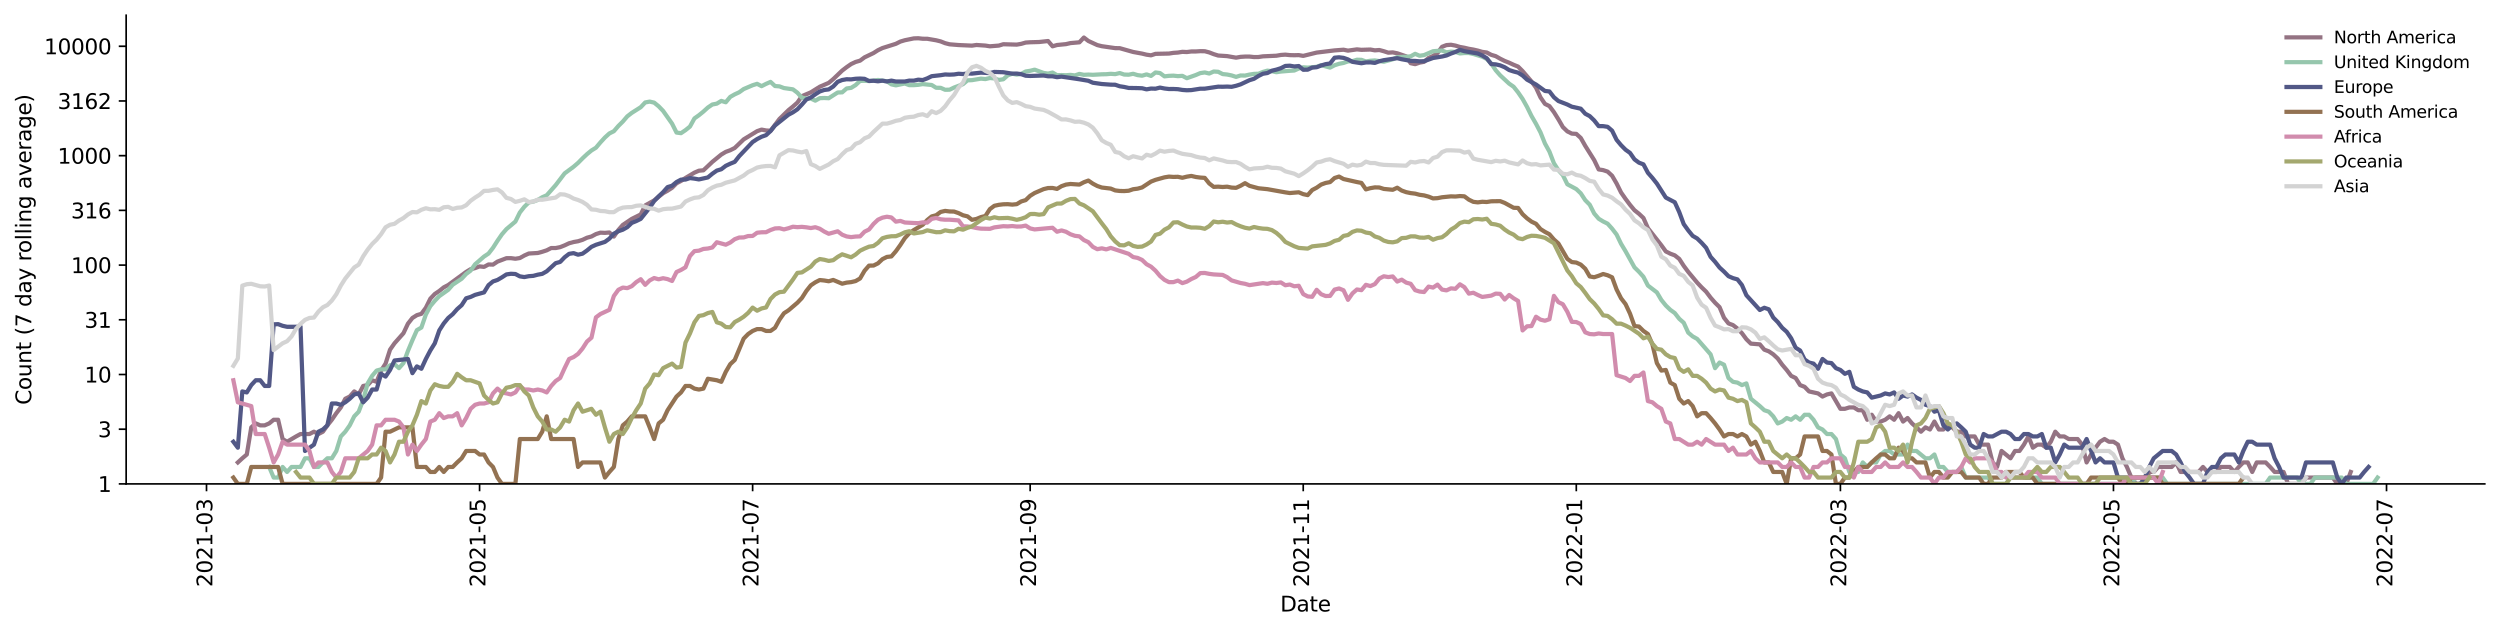<?xml version="1.0" encoding="utf-8" standalone="no"?>
<!DOCTYPE svg PUBLIC "-//W3C//DTD SVG 1.1//EN"
  "http://www.w3.org/Graphics/SVG/1.1/DTD/svg11.dtd">
<svg xmlns:xlink="http://www.w3.org/1999/xlink" width="1182.891pt" height="298.621pt" viewBox="0 0 1182.891 298.621" xmlns="http://www.w3.org/2000/svg" version="1.1">
 <defs>
  <style type="text/css">*{stroke-linejoin: round; stroke-linecap: butt}</style>
 </defs>
 <g id="figure_1">
  <g id="patch_1">
   <path d="M 0 298.621 
L 1182.891 298.621 
L 1182.891 0 
L 0 0 
z
" style="fill: #ffffff"/>
  </g>
  <g id="axes_1">
   <g id="patch_2">
    <path d="M 59.691 228.96 
L 1175.691 228.96 
L 1175.691 7.2 
L 59.691 7.2 
z
" style="fill: #ffffff"/>
   </g>
   <g id="matplotlib.axis_1">
    <g id="xtick_1">
     <g id="line2d_1">
      <defs>
       <path id="ma60170165c" d="M 0 0 
L 0 3.5 
" style="stroke: #000000; stroke-width: 0.8"/>
      </defs>
      <g>
       <use xlink:href="#ma60170165c" x="97.71" y="228.96" style="stroke: #000000; stroke-width: 0.8"/>
      </g>
     </g>
     <g id="text_1">
      <!-- 2021-03 -->
      <g transform="translate(100.469 277.743)rotate(-90)scale(0.1 -0.1)">
       <defs>
        <path id="DejaVuSans-32" d="M 1228 531 
L 3431 531 
L 3431 0 
L 469 0 
L 469 531 
Q 828 903 1448 1529 
Q 2069 2156 2228 2338 
Q 2531 2678 2651 2914 
Q 2772 3150 2772 3378 
Q 2772 3750 2511 3984 
Q 2250 4219 1831 4219 
Q 1534 4219 1204 4116 
Q 875 4013 500 3803 
L 500 4441 
Q 881 4594 1212 4672 
Q 1544 4750 1819 4750 
Q 2544 4750 2975 4387 
Q 3406 4025 3406 3419 
Q 3406 3131 3298 2873 
Q 3191 2616 2906 2266 
Q 2828 2175 2409 1742 
Q 1991 1309 1228 531 
z
" transform="scale(0.016)"/>
        <path id="DejaVuSans-30" d="M 2034 4250 
Q 1547 4250 1301 3770 
Q 1056 3291 1056 2328 
Q 1056 1369 1301 889 
Q 1547 409 2034 409 
Q 2525 409 2770 889 
Q 3016 1369 3016 2328 
Q 3016 3291 2770 3770 
Q 2525 4250 2034 4250 
z
M 2034 4750 
Q 2819 4750 3233 4129 
Q 3647 3509 3647 2328 
Q 3647 1150 3233 529 
Q 2819 -91 2034 -91 
Q 1250 -91 836 529 
Q 422 1150 422 2328 
Q 422 3509 836 4129 
Q 1250 4750 2034 4750 
z
" transform="scale(0.016)"/>
        <path id="DejaVuSans-31" d="M 794 531 
L 1825 531 
L 1825 4091 
L 703 3866 
L 703 4441 
L 1819 4666 
L 2450 4666 
L 2450 531 
L 3481 531 
L 3481 0 
L 794 0 
L 794 531 
z
" transform="scale(0.016)"/>
        <path id="DejaVuSans-2d" d="M 313 2009 
L 1997 2009 
L 1997 1497 
L 313 1497 
L 313 2009 
z
" transform="scale(0.016)"/>
        <path id="DejaVuSans-33" d="M 2597 2516 
Q 3050 2419 3304 2112 
Q 3559 1806 3559 1356 
Q 3559 666 3084 287 
Q 2609 -91 1734 -91 
Q 1441 -91 1130 -33 
Q 819 25 488 141 
L 488 750 
Q 750 597 1062 519 
Q 1375 441 1716 441 
Q 2309 441 2620 675 
Q 2931 909 2931 1356 
Q 2931 1769 2642 2001 
Q 2353 2234 1838 2234 
L 1294 2234 
L 1294 2753 
L 1863 2753 
Q 2328 2753 2575 2939 
Q 2822 3125 2822 3475 
Q 2822 3834 2567 4026 
Q 2313 4219 1838 4219 
Q 1578 4219 1281 4162 
Q 984 4106 628 3988 
L 628 4550 
Q 988 4650 1302 4700 
Q 1616 4750 1894 4750 
Q 2613 4750 3031 4423 
Q 3450 4097 3450 3541 
Q 3450 3153 3228 2886 
Q 3006 2619 2597 2516 
z
" transform="scale(0.016)"/>
       </defs>
       <use xlink:href="#DejaVuSans-32"/>
       <use xlink:href="#DejaVuSans-30" x="63.623"/>
       <use xlink:href="#DejaVuSans-32" x="127.246"/>
       <use xlink:href="#DejaVuSans-31" x="190.869"/>
       <use xlink:href="#DejaVuSans-2d" x="254.492"/>
       <use xlink:href="#DejaVuSans-30" x="290.576"/>
       <use xlink:href="#DejaVuSans-33" x="354.199"/>
      </g>
     </g>
    </g>
    <g id="xtick_2">
     <g id="line2d_2">
      <g>
       <use xlink:href="#ma60170165c" x="226.911" y="228.96" style="stroke: #000000; stroke-width: 0.8"/>
      </g>
     </g>
     <g id="text_2">
      <!-- 2021-05 -->
      <g transform="translate(229.67 277.743)rotate(-90)scale(0.1 -0.1)">
       <defs>
        <path id="DejaVuSans-35" d="M 691 4666 
L 3169 4666 
L 3169 4134 
L 1269 4134 
L 1269 2991 
Q 1406 3038 1543 3061 
Q 1681 3084 1819 3084 
Q 2600 3084 3056 2656 
Q 3513 2228 3513 1497 
Q 3513 744 3044 326 
Q 2575 -91 1722 -91 
Q 1428 -91 1123 -41 
Q 819 9 494 109 
L 494 744 
Q 775 591 1075 516 
Q 1375 441 1709 441 
Q 2250 441 2565 725 
Q 2881 1009 2881 1497 
Q 2881 1984 2565 2268 
Q 2250 2553 1709 2553 
Q 1456 2553 1204 2497 
Q 953 2441 691 2322 
L 691 4666 
z
" transform="scale(0.016)"/>
       </defs>
       <use xlink:href="#DejaVuSans-32"/>
       <use xlink:href="#DejaVuSans-30" x="63.623"/>
       <use xlink:href="#DejaVuSans-32" x="127.246"/>
       <use xlink:href="#DejaVuSans-31" x="190.869"/>
       <use xlink:href="#DejaVuSans-2d" x="254.492"/>
       <use xlink:href="#DejaVuSans-30" x="290.576"/>
       <use xlink:href="#DejaVuSans-35" x="354.199"/>
      </g>
     </g>
    </g>
    <g id="xtick_3">
     <g id="line2d_3">
      <g>
       <use xlink:href="#ma60170165c" x="356.112" y="228.96" style="stroke: #000000; stroke-width: 0.8"/>
      </g>
     </g>
     <g id="text_3">
      <!-- 2021-07 -->
      <g transform="translate(358.871 277.743)rotate(-90)scale(0.1 -0.1)">
       <defs>
        <path id="DejaVuSans-37" d="M 525 4666 
L 3525 4666 
L 3525 4397 
L 1831 0 
L 1172 0 
L 2766 4134 
L 525 4134 
L 525 4666 
z
" transform="scale(0.016)"/>
       </defs>
       <use xlink:href="#DejaVuSans-32"/>
       <use xlink:href="#DejaVuSans-30" x="63.623"/>
       <use xlink:href="#DejaVuSans-32" x="127.246"/>
       <use xlink:href="#DejaVuSans-31" x="190.869"/>
       <use xlink:href="#DejaVuSans-2d" x="254.492"/>
       <use xlink:href="#DejaVuSans-30" x="290.576"/>
       <use xlink:href="#DejaVuSans-37" x="354.199"/>
      </g>
     </g>
    </g>
    <g id="xtick_4">
     <g id="line2d_4">
      <g>
       <use xlink:href="#ma60170165c" x="487.431" y="228.96" style="stroke: #000000; stroke-width: 0.8"/>
      </g>
     </g>
     <g id="text_4">
      <!-- 2021-09 -->
      <g transform="translate(490.19 277.743)rotate(-90)scale(0.1 -0.1)">
       <defs>
        <path id="DejaVuSans-39" d="M 703 97 
L 703 672 
Q 941 559 1184 500 
Q 1428 441 1663 441 
Q 2288 441 2617 861 
Q 2947 1281 2994 2138 
Q 2813 1869 2534 1725 
Q 2256 1581 1919 1581 
Q 1219 1581 811 2004 
Q 403 2428 403 3163 
Q 403 3881 828 4315 
Q 1253 4750 1959 4750 
Q 2769 4750 3195 4129 
Q 3622 3509 3622 2328 
Q 3622 1225 3098 567 
Q 2575 -91 1691 -91 
Q 1453 -91 1209 -44 
Q 966 3 703 97 
z
M 1959 2075 
Q 2384 2075 2632 2365 
Q 2881 2656 2881 3163 
Q 2881 3666 2632 3958 
Q 2384 4250 1959 4250 
Q 1534 4250 1286 3958 
Q 1038 3666 1038 3163 
Q 1038 2656 1286 2365 
Q 1534 2075 1959 2075 
z
" transform="scale(0.016)"/>
       </defs>
       <use xlink:href="#DejaVuSans-32"/>
       <use xlink:href="#DejaVuSans-30" x="63.623"/>
       <use xlink:href="#DejaVuSans-32" x="127.246"/>
       <use xlink:href="#DejaVuSans-31" x="190.869"/>
       <use xlink:href="#DejaVuSans-2d" x="254.492"/>
       <use xlink:href="#DejaVuSans-30" x="290.576"/>
       <use xlink:href="#DejaVuSans-39" x="354.199"/>
      </g>
     </g>
    </g>
    <g id="xtick_5">
     <g id="line2d_5">
      <g>
       <use xlink:href="#ma60170165c" x="616.632" y="228.96" style="stroke: #000000; stroke-width: 0.8"/>
      </g>
     </g>
     <g id="text_5">
      <!-- 2021-11 -->
      <g transform="translate(619.391 277.743)rotate(-90)scale(0.1 -0.1)">
       <use xlink:href="#DejaVuSans-32"/>
       <use xlink:href="#DejaVuSans-30" x="63.623"/>
       <use xlink:href="#DejaVuSans-32" x="127.246"/>
       <use xlink:href="#DejaVuSans-31" x="190.869"/>
       <use xlink:href="#DejaVuSans-2d" x="254.492"/>
       <use xlink:href="#DejaVuSans-31" x="290.576"/>
       <use xlink:href="#DejaVuSans-31" x="354.199"/>
      </g>
     </g>
    </g>
    <g id="xtick_6">
     <g id="line2d_6">
      <g>
       <use xlink:href="#ma60170165c" x="745.833" y="228.96" style="stroke: #000000; stroke-width: 0.8"/>
      </g>
     </g>
     <g id="text_6">
      <!-- 2022-01 -->
      <g transform="translate(748.592 277.743)rotate(-90)scale(0.1 -0.1)">
       <use xlink:href="#DejaVuSans-32"/>
       <use xlink:href="#DejaVuSans-30" x="63.623"/>
       <use xlink:href="#DejaVuSans-32" x="127.246"/>
       <use xlink:href="#DejaVuSans-32" x="190.869"/>
       <use xlink:href="#DejaVuSans-2d" x="254.492"/>
       <use xlink:href="#DejaVuSans-30" x="290.576"/>
       <use xlink:href="#DejaVuSans-31" x="354.199"/>
      </g>
     </g>
    </g>
    <g id="xtick_7">
     <g id="line2d_7">
      <g>
       <use xlink:href="#ma60170165c" x="870.797" y="228.96" style="stroke: #000000; stroke-width: 0.8"/>
      </g>
     </g>
     <g id="text_7">
      <!-- 2022-03 -->
      <g transform="translate(873.557 277.743)rotate(-90)scale(0.1 -0.1)">
       <use xlink:href="#DejaVuSans-32"/>
       <use xlink:href="#DejaVuSans-30" x="63.623"/>
       <use xlink:href="#DejaVuSans-32" x="127.246"/>
       <use xlink:href="#DejaVuSans-32" x="190.869"/>
       <use xlink:href="#DejaVuSans-2d" x="254.492"/>
       <use xlink:href="#DejaVuSans-30" x="290.576"/>
       <use xlink:href="#DejaVuSans-33" x="354.199"/>
      </g>
     </g>
    </g>
    <g id="xtick_8">
     <g id="line2d_8">
      <g>
       <use xlink:href="#ma60170165c" x="999.998" y="228.96" style="stroke: #000000; stroke-width: 0.8"/>
      </g>
     </g>
     <g id="text_8">
      <!-- 2022-05 -->
      <g transform="translate(1002.758 277.743)rotate(-90)scale(0.1 -0.1)">
       <use xlink:href="#DejaVuSans-32"/>
       <use xlink:href="#DejaVuSans-30" x="63.623"/>
       <use xlink:href="#DejaVuSans-32" x="127.246"/>
       <use xlink:href="#DejaVuSans-32" x="190.869"/>
       <use xlink:href="#DejaVuSans-2d" x="254.492"/>
       <use xlink:href="#DejaVuSans-30" x="290.576"/>
       <use xlink:href="#DejaVuSans-35" x="354.199"/>
      </g>
     </g>
    </g>
    <g id="xtick_9">
     <g id="line2d_9">
      <g>
       <use xlink:href="#ma60170165c" x="1129.199" y="228.96" style="stroke: #000000; stroke-width: 0.8"/>
      </g>
     </g>
     <g id="text_9">
      <!-- 2022-07 -->
      <g transform="translate(1131.959 277.743)rotate(-90)scale(0.1 -0.1)">
       <use xlink:href="#DejaVuSans-32"/>
       <use xlink:href="#DejaVuSans-30" x="63.623"/>
       <use xlink:href="#DejaVuSans-32" x="127.246"/>
       <use xlink:href="#DejaVuSans-32" x="190.869"/>
       <use xlink:href="#DejaVuSans-2d" x="254.492"/>
       <use xlink:href="#DejaVuSans-30" x="290.576"/>
       <use xlink:href="#DejaVuSans-37" x="354.199"/>
      </g>
     </g>
    </g>
    <g id="text_10">
     <!-- Date -->
     <g transform="translate(605.74 289.341)scale(0.1 -0.1)">
      <defs>
       <path id="DejaVuSans-44" d="M 1259 4147 
L 1259 519 
L 2022 519 
Q 2988 519 3436 956 
Q 3884 1394 3884 2338 
Q 3884 3275 3436 3711 
Q 2988 4147 2022 4147 
L 1259 4147 
z
M 628 4666 
L 1925 4666 
Q 3281 4666 3915 4102 
Q 4550 3538 4550 2338 
Q 4550 1131 3912 565 
Q 3275 0 1925 0 
L 628 0 
L 628 4666 
z
" transform="scale(0.016)"/>
       <path id="DejaVuSans-61" d="M 2194 1759 
Q 1497 1759 1228 1600 
Q 959 1441 959 1056 
Q 959 750 1161 570 
Q 1363 391 1709 391 
Q 2188 391 2477 730 
Q 2766 1069 2766 1631 
L 2766 1759 
L 2194 1759 
z
M 3341 1997 
L 3341 0 
L 2766 0 
L 2766 531 
Q 2569 213 2275 61 
Q 1981 -91 1556 -91 
Q 1019 -91 701 211 
Q 384 513 384 1019 
Q 384 1609 779 1909 
Q 1175 2209 1959 2209 
L 2766 2209 
L 2766 2266 
Q 2766 2663 2505 2880 
Q 2244 3097 1772 3097 
Q 1472 3097 1187 3025 
Q 903 2953 641 2809 
L 641 3341 
Q 956 3463 1253 3523 
Q 1550 3584 1831 3584 
Q 2591 3584 2966 3190 
Q 3341 2797 3341 1997 
z
" transform="scale(0.016)"/>
       <path id="DejaVuSans-74" d="M 1172 4494 
L 1172 3500 
L 2356 3500 
L 2356 3053 
L 1172 3053 
L 1172 1153 
Q 1172 725 1289 603 
Q 1406 481 1766 481 
L 2356 481 
L 2356 0 
L 1766 0 
Q 1100 0 847 248 
Q 594 497 594 1153 
L 594 3053 
L 172 3053 
L 172 3500 
L 594 3500 
L 594 4494 
L 1172 4494 
z
" transform="scale(0.016)"/>
       <path id="DejaVuSans-65" d="M 3597 1894 
L 3597 1613 
L 953 1613 
Q 991 1019 1311 708 
Q 1631 397 2203 397 
Q 2534 397 2845 478 
Q 3156 559 3463 722 
L 3463 178 
Q 3153 47 2828 -22 
Q 2503 -91 2169 -91 
Q 1331 -91 842 396 
Q 353 884 353 1716 
Q 353 2575 817 3079 
Q 1281 3584 2069 3584 
Q 2775 3584 3186 3129 
Q 3597 2675 3597 1894 
z
M 3022 2063 
Q 3016 2534 2758 2815 
Q 2500 3097 2075 3097 
Q 1594 3097 1305 2825 
Q 1016 2553 972 2059 
L 3022 2063 
z
" transform="scale(0.016)"/>
      </defs>
      <use xlink:href="#DejaVuSans-44"/>
      <use xlink:href="#DejaVuSans-61" x="77.002"/>
      <use xlink:href="#DejaVuSans-74" x="138.281"/>
      <use xlink:href="#DejaVuSans-65" x="177.49"/>
     </g>
    </g>
   </g>
   <g id="matplotlib.axis_2">
    <g id="ytick_1">
     <g id="line2d_10">
      <defs>
       <path id="m681dc3ab70" d="M 0 0 
L -3.5 0 
" style="stroke: #000000; stroke-width: 0.8"/>
      </defs>
      <g>
       <use xlink:href="#m681dc3ab70" x="59.691" y="228.96" style="stroke: #000000; stroke-width: 0.8"/>
      </g>
     </g>
     <g id="text_11">
      <!-- 1 -->
      <g transform="translate(46.328 232.759)scale(0.1 -0.1)">
       <use xlink:href="#DejaVuSans-31"/>
      </g>
     </g>
    </g>
    <g id="ytick_2">
     <g id="line2d_11">
      <g>
       <use xlink:href="#m681dc3ab70" x="59.691" y="203.076" style="stroke: #000000; stroke-width: 0.8"/>
      </g>
     </g>
     <g id="text_12">
      <!-- 3 -->
      <g transform="translate(46.328 206.875)scale(0.1 -0.1)">
       <use xlink:href="#DejaVuSans-33"/>
      </g>
     </g>
    </g>
    <g id="ytick_3">
     <g id="line2d_12">
      <g>
       <use xlink:href="#m681dc3ab70" x="59.691" y="177.192" style="stroke: #000000; stroke-width: 0.8"/>
      </g>
     </g>
     <g id="text_13">
      <!-- 10 -->
      <g transform="translate(39.966 180.992)scale(0.1 -0.1)">
       <use xlink:href="#DejaVuSans-31"/>
       <use xlink:href="#DejaVuSans-30" x="63.623"/>
      </g>
     </g>
    </g>
    <g id="ytick_4">
     <g id="line2d_13">
      <g>
       <use xlink:href="#m681dc3ab70" x="59.691" y="151.308" style="stroke: #000000; stroke-width: 0.8"/>
      </g>
     </g>
     <g id="text_14">
      <!-- 31 -->
      <g transform="translate(39.966 155.108)scale(0.1 -0.1)">
       <use xlink:href="#DejaVuSans-33"/>
       <use xlink:href="#DejaVuSans-31" x="63.623"/>
      </g>
     </g>
    </g>
    <g id="ytick_5">
     <g id="line2d_14">
      <g>
       <use xlink:href="#m681dc3ab70" x="59.691" y="125.425" style="stroke: #000000; stroke-width: 0.8"/>
      </g>
     </g>
     <g id="text_15">
      <!-- 100 -->
      <g transform="translate(33.603 129.224)scale(0.1 -0.1)">
       <use xlink:href="#DejaVuSans-31"/>
       <use xlink:href="#DejaVuSans-30" x="63.623"/>
       <use xlink:href="#DejaVuSans-30" x="127.246"/>
      </g>
     </g>
    </g>
    <g id="ytick_6">
     <g id="line2d_15">
      <g>
       <use xlink:href="#m681dc3ab70" x="59.691" y="99.541" style="stroke: #000000; stroke-width: 0.8"/>
      </g>
     </g>
     <g id="text_16">
      <!-- 316 -->
      <g transform="translate(33.603 103.34)scale(0.1 -0.1)">
       <defs>
        <path id="DejaVuSans-36" d="M 2113 2584 
Q 1688 2584 1439 2293 
Q 1191 2003 1191 1497 
Q 1191 994 1439 701 
Q 1688 409 2113 409 
Q 2538 409 2786 701 
Q 3034 994 3034 1497 
Q 3034 2003 2786 2293 
Q 2538 2584 2113 2584 
z
M 3366 4563 
L 3366 3988 
Q 3128 4100 2886 4159 
Q 2644 4219 2406 4219 
Q 1781 4219 1451 3797 
Q 1122 3375 1075 2522 
Q 1259 2794 1537 2939 
Q 1816 3084 2150 3084 
Q 2853 3084 3261 2657 
Q 3669 2231 3669 1497 
Q 3669 778 3244 343 
Q 2819 -91 2113 -91 
Q 1303 -91 875 529 
Q 447 1150 447 2328 
Q 447 3434 972 4092 
Q 1497 4750 2381 4750 
Q 2619 4750 2861 4703 
Q 3103 4656 3366 4563 
z
" transform="scale(0.016)"/>
       </defs>
       <use xlink:href="#DejaVuSans-33"/>
       <use xlink:href="#DejaVuSans-31" x="63.623"/>
       <use xlink:href="#DejaVuSans-36" x="127.246"/>
      </g>
     </g>
    </g>
    <g id="ytick_7">
     <g id="line2d_16">
      <g>
       <use xlink:href="#m681dc3ab70" x="59.691" y="73.657" style="stroke: #000000; stroke-width: 0.8"/>
      </g>
     </g>
     <g id="text_17">
      <!-- 1000 -->
      <g transform="translate(27.241 77.456)scale(0.1 -0.1)">
       <use xlink:href="#DejaVuSans-31"/>
       <use xlink:href="#DejaVuSans-30" x="63.623"/>
       <use xlink:href="#DejaVuSans-30" x="127.246"/>
       <use xlink:href="#DejaVuSans-30" x="190.869"/>
      </g>
     </g>
    </g>
    <g id="ytick_8">
     <g id="line2d_17">
      <g>
       <use xlink:href="#m681dc3ab70" x="59.691" y="47.773" style="stroke: #000000; stroke-width: 0.8"/>
      </g>
     </g>
     <g id="text_18">
      <!-- 3162 -->
      <g transform="translate(27.241 51.572)scale(0.1 -0.1)">
       <use xlink:href="#DejaVuSans-33"/>
       <use xlink:href="#DejaVuSans-31" x="63.623"/>
       <use xlink:href="#DejaVuSans-36" x="127.246"/>
       <use xlink:href="#DejaVuSans-32" x="190.869"/>
      </g>
     </g>
    </g>
    <g id="ytick_9">
     <g id="line2d_18">
      <g>
       <use xlink:href="#m681dc3ab70" x="59.691" y="21.889" style="stroke: #000000; stroke-width: 0.8"/>
      </g>
     </g>
     <g id="text_19">
      <!-- 10000 -->
      <g transform="translate(20.878 25.688)scale(0.1 -0.1)">
       <use xlink:href="#DejaVuSans-31"/>
       <use xlink:href="#DejaVuSans-30" x="63.623"/>
       <use xlink:href="#DejaVuSans-30" x="127.246"/>
       <use xlink:href="#DejaVuSans-30" x="190.869"/>
       <use xlink:href="#DejaVuSans-30" x="254.492"/>
      </g>
     </g>
    </g>
    <g id="text_20">
     <!-- Count (7 day rolling average) -->
     <g transform="translate(14.798 191.548)rotate(-90)scale(0.1 -0.1)">
      <defs>
       <path id="DejaVuSans-43" d="M 4122 4306 
L 4122 3641 
Q 3803 3938 3442 4084 
Q 3081 4231 2675 4231 
Q 1875 4231 1450 3742 
Q 1025 3253 1025 2328 
Q 1025 1406 1450 917 
Q 1875 428 2675 428 
Q 3081 428 3442 575 
Q 3803 722 4122 1019 
L 4122 359 
Q 3791 134 3420 21 
Q 3050 -91 2638 -91 
Q 1578 -91 968 557 
Q 359 1206 359 2328 
Q 359 3453 968 4101 
Q 1578 4750 2638 4750 
Q 3056 4750 3426 4639 
Q 3797 4528 4122 4306 
z
" transform="scale(0.016)"/>
       <path id="DejaVuSans-6f" d="M 1959 3097 
Q 1497 3097 1228 2736 
Q 959 2375 959 1747 
Q 959 1119 1226 758 
Q 1494 397 1959 397 
Q 2419 397 2687 759 
Q 2956 1122 2956 1747 
Q 2956 2369 2687 2733 
Q 2419 3097 1959 3097 
z
M 1959 3584 
Q 2709 3584 3137 3096 
Q 3566 2609 3566 1747 
Q 3566 888 3137 398 
Q 2709 -91 1959 -91 
Q 1206 -91 779 398 
Q 353 888 353 1747 
Q 353 2609 779 3096 
Q 1206 3584 1959 3584 
z
" transform="scale(0.016)"/>
       <path id="DejaVuSans-75" d="M 544 1381 
L 544 3500 
L 1119 3500 
L 1119 1403 
Q 1119 906 1312 657 
Q 1506 409 1894 409 
Q 2359 409 2629 706 
Q 2900 1003 2900 1516 
L 2900 3500 
L 3475 3500 
L 3475 0 
L 2900 0 
L 2900 538 
Q 2691 219 2414 64 
Q 2138 -91 1772 -91 
Q 1169 -91 856 284 
Q 544 659 544 1381 
z
M 1991 3584 
L 1991 3584 
z
" transform="scale(0.016)"/>
       <path id="DejaVuSans-6e" d="M 3513 2113 
L 3513 0 
L 2938 0 
L 2938 2094 
Q 2938 2591 2744 2837 
Q 2550 3084 2163 3084 
Q 1697 3084 1428 2787 
Q 1159 2491 1159 1978 
L 1159 0 
L 581 0 
L 581 3500 
L 1159 3500 
L 1159 2956 
Q 1366 3272 1645 3428 
Q 1925 3584 2291 3584 
Q 2894 3584 3203 3211 
Q 3513 2838 3513 2113 
z
" transform="scale(0.016)"/>
       <path id="DejaVuSans-20" transform="scale(0.016)"/>
       <path id="DejaVuSans-28" d="M 1984 4856 
Q 1566 4138 1362 3434 
Q 1159 2731 1159 2009 
Q 1159 1288 1364 580 
Q 1569 -128 1984 -844 
L 1484 -844 
Q 1016 -109 783 600 
Q 550 1309 550 2009 
Q 550 2706 781 3412 
Q 1013 4119 1484 4856 
L 1984 4856 
z
" transform="scale(0.016)"/>
       <path id="DejaVuSans-64" d="M 2906 2969 
L 2906 4863 
L 3481 4863 
L 3481 0 
L 2906 0 
L 2906 525 
Q 2725 213 2448 61 
Q 2172 -91 1784 -91 
Q 1150 -91 751 415 
Q 353 922 353 1747 
Q 353 2572 751 3078 
Q 1150 3584 1784 3584 
Q 2172 3584 2448 3432 
Q 2725 3281 2906 2969 
z
M 947 1747 
Q 947 1113 1208 752 
Q 1469 391 1925 391 
Q 2381 391 2643 752 
Q 2906 1113 2906 1747 
Q 2906 2381 2643 2742 
Q 2381 3103 1925 3103 
Q 1469 3103 1208 2742 
Q 947 2381 947 1747 
z
" transform="scale(0.016)"/>
       <path id="DejaVuSans-79" d="M 2059 -325 
Q 1816 -950 1584 -1140 
Q 1353 -1331 966 -1331 
L 506 -1331 
L 506 -850 
L 844 -850 
Q 1081 -850 1212 -737 
Q 1344 -625 1503 -206 
L 1606 56 
L 191 3500 
L 800 3500 
L 1894 763 
L 2988 3500 
L 3597 3500 
L 2059 -325 
z
" transform="scale(0.016)"/>
       <path id="DejaVuSans-72" d="M 2631 2963 
Q 2534 3019 2420 3045 
Q 2306 3072 2169 3072 
Q 1681 3072 1420 2755 
Q 1159 2438 1159 1844 
L 1159 0 
L 581 0 
L 581 3500 
L 1159 3500 
L 1159 2956 
Q 1341 3275 1631 3429 
Q 1922 3584 2338 3584 
Q 2397 3584 2469 3576 
Q 2541 3569 2628 3553 
L 2631 2963 
z
" transform="scale(0.016)"/>
       <path id="DejaVuSans-6c" d="M 603 4863 
L 1178 4863 
L 1178 0 
L 603 0 
L 603 4863 
z
" transform="scale(0.016)"/>
       <path id="DejaVuSans-69" d="M 603 3500 
L 1178 3500 
L 1178 0 
L 603 0 
L 603 3500 
z
M 603 4863 
L 1178 4863 
L 1178 4134 
L 603 4134 
L 603 4863 
z
" transform="scale(0.016)"/>
       <path id="DejaVuSans-67" d="M 2906 1791 
Q 2906 2416 2648 2759 
Q 2391 3103 1925 3103 
Q 1463 3103 1205 2759 
Q 947 2416 947 1791 
Q 947 1169 1205 825 
Q 1463 481 1925 481 
Q 2391 481 2648 825 
Q 2906 1169 2906 1791 
z
M 3481 434 
Q 3481 -459 3084 -895 
Q 2688 -1331 1869 -1331 
Q 1566 -1331 1297 -1286 
Q 1028 -1241 775 -1147 
L 775 -588 
Q 1028 -725 1275 -790 
Q 1522 -856 1778 -856 
Q 2344 -856 2625 -561 
Q 2906 -266 2906 331 
L 2906 616 
Q 2728 306 2450 153 
Q 2172 0 1784 0 
Q 1141 0 747 490 
Q 353 981 353 1791 
Q 353 2603 747 3093 
Q 1141 3584 1784 3584 
Q 2172 3584 2450 3431 
Q 2728 3278 2906 2969 
L 2906 3500 
L 3481 3500 
L 3481 434 
z
" transform="scale(0.016)"/>
       <path id="DejaVuSans-76" d="M 191 3500 
L 800 3500 
L 1894 563 
L 2988 3500 
L 3597 3500 
L 2284 0 
L 1503 0 
L 191 3500 
z
" transform="scale(0.016)"/>
       <path id="DejaVuSans-29" d="M 513 4856 
L 1013 4856 
Q 1481 4119 1714 3412 
Q 1947 2706 1947 2009 
Q 1947 1309 1714 600 
Q 1481 -109 1013 -844 
L 513 -844 
Q 928 -128 1133 580 
Q 1338 1288 1338 2009 
Q 1338 2731 1133 3434 
Q 928 4138 513 4856 
z
" transform="scale(0.016)"/>
      </defs>
      <use xlink:href="#DejaVuSans-43"/>
      <use xlink:href="#DejaVuSans-6f" x="69.824"/>
      <use xlink:href="#DejaVuSans-75" x="131.006"/>
      <use xlink:href="#DejaVuSans-6e" x="194.385"/>
      <use xlink:href="#DejaVuSans-74" x="257.764"/>
      <use xlink:href="#DejaVuSans-20" x="296.973"/>
      <use xlink:href="#DejaVuSans-28" x="328.76"/>
      <use xlink:href="#DejaVuSans-37" x="367.773"/>
      <use xlink:href="#DejaVuSans-20" x="431.396"/>
      <use xlink:href="#DejaVuSans-64" x="463.184"/>
      <use xlink:href="#DejaVuSans-61" x="526.66"/>
      <use xlink:href="#DejaVuSans-79" x="587.939"/>
      <use xlink:href="#DejaVuSans-20" x="647.119"/>
      <use xlink:href="#DejaVuSans-72" x="678.906"/>
      <use xlink:href="#DejaVuSans-6f" x="717.77"/>
      <use xlink:href="#DejaVuSans-6c" x="778.951"/>
      <use xlink:href="#DejaVuSans-6c" x="806.734"/>
      <use xlink:href="#DejaVuSans-69" x="834.518"/>
      <use xlink:href="#DejaVuSans-6e" x="862.301"/>
      <use xlink:href="#DejaVuSans-67" x="925.68"/>
      <use xlink:href="#DejaVuSans-20" x="989.156"/>
      <use xlink:href="#DejaVuSans-61" x="1020.943"/>
      <use xlink:href="#DejaVuSans-76" x="1082.223"/>
      <use xlink:href="#DejaVuSans-65" x="1141.402"/>
      <use xlink:href="#DejaVuSans-72" x="1202.926"/>
      <use xlink:href="#DejaVuSans-61" x="1244.039"/>
      <use xlink:href="#DejaVuSans-67" x="1305.318"/>
      <use xlink:href="#DejaVuSans-65" x="1368.795"/>
      <use xlink:href="#DejaVuSans-29" x="1430.318"/>
     </g>
    </g>
   </g>
   <g id="line2d_19">
    <path d="M 112.536 218.798 
L 114.654 216.842 
L 116.772 215.042 
L 118.89 202.215 
L 121.008 200.341 
L 123.126 201.258 
L 125.244 201.258 
L 127.362 200.341 
L 129.48 198.61 
L 131.598 198.61 
L 133.716 207.726 
L 135.834 209.011 
L 140.071 206.511 
L 142.189 205.357 
L 146.425 205.357 
L 148.543 204.261 
L 150.661 205.357 
L 152.779 204.261 
L 154.897 201.258 
L 157.015 198.61 
L 159.133 195.504 
L 161.251 192.776 
L 163.369 188.677 
L 165.487 187.631 
L 167.605 185.211 
L 169.723 186.632 
L 171.841 182.614 
L 173.959 182.209 
L 176.077 179.921 
L 178.195 180.658 
L 180.314 175.343 
L 182.432 172.047 
L 184.55 165.452 
L 186.668 162.426 
L 190.904 157.644 
L 193.022 153.145 
L 195.14 150.448 
L 197.258 149.119 
L 199.376 148.483 
L 201.494 145.627 
L 203.612 141.332 
L 205.73 139.1 
L 207.848 137.671 
L 209.966 135.966 
L 212.084 134.864 
L 220.556 128.667 
L 222.674 127.369 
L 224.793 126.85 
L 226.911 126.043 
L 229.029 126.276 
L 231.147 125.137 
L 233.265 125.201 
L 235.383 123.784 
L 239.619 122.171 
L 241.737 122.143 
L 243.855 122.423 
L 245.973 122.088 
L 248.091 120.901 
L 250.209 119.95 
L 254.445 119.7 
L 256.563 119.134 
L 258.681 118.441 
L 260.799 117.361 
L 262.917 117.361 
L 265.035 116.938 
L 267.154 116.096 
L 269.272 115.1 
L 271.39 114.519 
L 273.508 114.147 
L 275.626 113.476 
L 277.744 112.479 
L 279.862 111.891 
L 281.98 110.759 
L 284.098 110.083 
L 286.216 110.181 
L 288.334 110.002 
L 290.452 111.926 
L 292.57 108.851 
L 294.688 106.421 
L 298.924 103.575 
L 303.16 101.465 
L 305.278 97.195 
L 309.514 94.827 
L 313.751 91.403 
L 315.869 90.232 
L 317.987 88.852 
L 320.105 86.716 
L 322.223 85.618 
L 324.341 84.213 
L 328.577 81.685 
L 330.695 80.772 
L 332.813 80.583 
L 337.049 76.586 
L 341.285 73.124 
L 343.403 71.858 
L 345.521 71.08 
L 347.639 70.015 
L 351.875 65.946 
L 358.23 62.068 
L 360.348 61.325 
L 362.466 61.725 
L 364.584 61.869 
L 368.82 56.276 
L 373.056 52.133 
L 375.174 50.416 
L 377.292 48.551 
L 379.41 45.495 
L 383.646 43.687 
L 387.882 41.034 
L 392.118 39.207 
L 394.236 37.441 
L 398.473 33.4 
L 400.591 31.775 
L 402.709 30.309 
L 404.827 29.315 
L 406.945 28.702 
L 409.063 27.138 
L 413.299 25.102 
L 415.417 23.758 
L 417.535 22.741 
L 423.889 20.728 
L 426.007 19.67 
L 428.125 19.038 
L 432.361 18.172 
L 434.479 18.096 
L 436.597 18.331 
L 438.715 18.34 
L 442.952 19.065 
L 445.07 19.588 
L 447.188 20.429 
L 449.306 20.963 
L 453.542 21.31 
L 459.896 21.592 
L 462.014 21.28 
L 466.25 21.57 
L 468.368 21.908 
L 472.604 21.568 
L 474.722 20.928 
L 481.076 21.11 
L 483.195 20.745 
L 485.313 20.137 
L 487.431 19.996 
L 491.667 19.875 
L 495.903 19.412 
L 498.021 21.907 
L 500.139 21.294 
L 504.375 20.88 
L 506.493 20.387 
L 510.729 20.021 
L 512.847 17.76 
L 514.965 19.386 
L 519.201 21.332 
L 521.319 21.857 
L 527.674 22.772 
L 529.792 22.793 
L 536.146 24.587 
L 540.382 25.364 
L 542.5 25.877 
L 544.618 26.174 
L 546.736 25.478 
L 553.09 25.34 
L 555.208 25.013 
L 557.326 24.869 
L 559.444 24.527 
L 561.562 24.62 
L 563.68 24.356 
L 565.798 24.351 
L 567.916 24.213 
L 570.035 24.238 
L 572.153 24.794 
L 574.271 25.621 
L 576.389 26.277 
L 580.625 26.553 
L 584.861 27.286 
L 586.979 26.906 
L 589.097 26.774 
L 591.215 26.767 
L 593.333 26.998 
L 595.451 26.976 
L 597.569 26.656 
L 603.923 26.368 
L 606.041 26.004 
L 608.159 25.857 
L 610.277 26.075 
L 612.396 26.131 
L 614.514 26.073 
L 616.632 26.438 
L 622.986 24.881 
L 631.458 23.849 
L 635.694 23.523 
L 637.812 23.956 
L 642.048 23.363 
L 644.166 23.578 
L 648.402 23.438 
L 650.52 23.817 
L 652.638 23.665 
L 654.756 24.236 
L 656.875 24.924 
L 658.993 24.792 
L 661.111 25.217 
L 665.347 26.671 
L 667.465 29.904 
L 669.583 30.362 
L 671.701 29.637 
L 673.819 29.245 
L 675.937 27.416 
L 678.055 26.483 
L 680.173 25.095 
L 682.291 22.154 
L 684.409 21.336 
L 686.527 21.179 
L 688.645 21.574 
L 690.763 22.217 
L 692.881 22.591 
L 694.999 23.098 
L 697.117 23.45 
L 699.236 23.941 
L 701.354 24.553 
L 703.472 24.838 
L 705.59 25.945 
L 707.708 26.574 
L 709.826 27.777 
L 711.944 28.834 
L 714.062 29.669 
L 716.18 30.654 
L 718.298 31.515 
L 720.416 33.634 
L 724.652 38.59 
L 726.77 41.477 
L 728.888 46.066 
L 731.006 49.161 
L 733.124 50.21 
L 735.242 53.049 
L 737.36 56.45 
L 739.478 60.127 
L 741.596 62.16 
L 743.715 63.217 
L 745.833 63.347 
L 747.951 65.277 
L 750.069 69.013 
L 754.305 75.763 
L 756.423 80.163 
L 758.541 80.496 
L 760.659 81.199 
L 762.777 83.165 
L 764.895 86.802 
L 767.013 91.066 
L 769.131 94.105 
L 771.249 96.922 
L 773.367 99.476 
L 775.485 101.147 
L 777.603 103.142 
L 779.721 107.963 
L 786.076 116.053 
L 788.194 118.965 
L 790.312 120.026 
L 792.43 120.823 
L 794.548 122.507 
L 796.666 125.781 
L 798.784 128.63 
L 803.02 133.721 
L 805.138 135.966 
L 807.256 138.006 
L 809.374 140.816 
L 811.492 143.235 
L 813.61 145.314 
L 815.728 150.35 
L 817.846 153.035 
L 819.964 153.816 
L 822.082 155.464 
L 824.2 157.644 
L 826.318 160.512 
L 828.436 162.593 
L 832.673 162.932 
L 834.791 165.452 
L 836.909 166.228 
L 839.027 167.652 
L 841.145 169.628 
L 843.263 172.564 
L 845.381 175.05 
L 847.499 177.844 
L 849.617 178.858 
L 851.735 182.209 
L 853.853 183.027 
L 855.971 185.211 
L 860.207 186.148 
L 862.325 187.631 
L 864.443 186.632 
L 866.561 186.148 
L 870.797 193.428 
L 872.916 193.428 
L 875.034 192.776 
L 877.152 192.776 
L 879.27 194.099 
L 881.388 194.099 
L 883.506 198.61 
L 885.624 196.242 
L 887.742 199.459 
L 889.86 199.459 
L 891.978 198.61 
L 894.096 197.004 
L 896.214 198.61 
L 898.332 195.504 
L 900.45 199.459 
L 902.568 197.793 
L 904.686 200.341 
L 906.804 202.215 
L 908.922 204.261 
L 911.04 202.215 
L 913.158 203.215 
L 915.277 199.459 
L 917.395 203.215 
L 919.513 203.215 
L 921.631 200.341 
L 923.749 202.215 
L 925.867 204.261 
L 927.985 204.261 
L 930.103 206.511 
L 934.339 206.511 
L 936.457 210.374 
L 940.693 210.374 
L 942.811 218.798 
L 944.929 220.941 
L 947.047 213.376 
L 951.283 216.842 
L 953.401 213.376 
L 955.519 213.376 
L 957.637 210.374 
L 959.756 206.511 
L 961.874 211.825 
L 963.992 210.374 
L 966.11 210.374 
L 968.228 211.825 
L 970.346 209.011 
L 972.464 204.261 
L 974.582 206.511 
L 976.7 206.511 
L 978.818 207.726 
L 983.054 207.726 
L 985.172 210.374 
L 987.29 218.798 
L 989.408 215.042 
L 991.526 211.825 
L 993.644 209.011 
L 995.762 207.726 
L 997.88 209.011 
L 999.998 209.011 
L 1002.117 210.374 
L 1004.235 216.842 
L 1006.353 220.941 
L 1008.471 225.958 
L 1010.589 228.96 
L 1014.825 228.96 
L 1016.943 223.31 
L 1019.061 223.31 
L 1021.179 220.941 
L 1027.533 220.941 
L 1029.651 218.798 
L 1031.769 223.31 
L 1040.241 223.31 
L 1042.359 220.941 
L 1044.477 223.31 
L 1048.714 223.31 
L 1050.832 220.941 
L 1055.068 220.941 
L 1057.186 223.31 
L 1059.304 220.941 
L 1061.422 218.798 
L 1063.54 218.798 
L 1065.658 223.31 
L 1067.776 218.798 
L 1072.012 218.798 
L 1074.13 220.941 
L 1076.248 223.31 
L 1080.484 223.31 
L 1082.602 228.96 
L 1088.957 228.96 
L 1091.075 225.958 
L 1103.783 225.958 
L 1105.901 228.96 
L 1110.137 228.96 
L 1112.255 223.31 
L 1112.255 223.31 
" clip-path="url(#p99335df502)" style="fill: none; stroke: #947383; stroke-width: 2; stroke-linecap: square"/>
   </g>
   <g id="line2d_20">
    <path d="M 127.362 220.941 
L 129.48 225.958 
L 131.598 225.958 
L 133.716 220.941 
L 135.834 223.31 
L 137.953 220.941 
L 142.189 220.941 
L 144.307 216.842 
L 146.425 216.842 
L 148.543 220.941 
L 150.661 220.941 
L 152.779 218.798 
L 154.897 216.842 
L 157.015 216.842 
L 159.133 213.376 
L 161.251 206.511 
L 163.369 204.261 
L 165.487 201.258 
L 167.605 197.004 
L 169.723 194.791 
L 171.841 189.219 
L 173.959 181.42 
L 176.077 177.844 
L 178.195 175.343 
L 180.314 174.759 
L 182.432 174.759 
L 184.55 172.827 
L 186.668 172.304 
L 188.786 174.19 
L 190.904 171.793 
L 193.022 166.031 
L 195.14 160.975 
L 197.258 156.21 
L 199.376 154.981 
L 201.494 148.844 
L 203.612 144.852 
L 205.73 142.331 
L 207.848 140.126 
L 212.084 137.124 
L 214.202 134.718 
L 218.438 131.892 
L 220.556 129.614 
L 222.674 128.045 
L 224.793 125.042 
L 229.029 121.379 
L 231.147 119.975 
L 233.265 117.249 
L 235.383 113.934 
L 237.501 110.859 
L 239.619 108.41 
L 243.855 104.837 
L 245.973 100.533 
L 248.091 97.836 
L 250.209 95.786 
L 252.327 95.394 
L 254.445 94.613 
L 256.563 93.329 
L 258.681 92.401 
L 262.917 87.6 
L 267.154 82.041 
L 271.39 78.9 
L 273.508 77.074 
L 275.626 74.925 
L 277.744 72.939 
L 279.862 71.192 
L 281.98 69.884 
L 284.098 67.371 
L 286.216 65.063 
L 288.334 63.14 
L 290.452 62.081 
L 292.57 59.622 
L 294.688 57.518 
L 296.806 55.052 
L 298.924 53.406 
L 303.16 50.722 
L 305.278 48.479 
L 307.396 48.078 
L 309.514 48.554 
L 311.633 50.283 
L 313.751 52.474 
L 317.987 58.495 
L 320.105 62.724 
L 322.223 63.01 
L 324.341 61.582 
L 326.459 59.88 
L 328.577 56.024 
L 330.695 54.522 
L 332.813 52.801 
L 334.931 50.876 
L 337.049 49.448 
L 339.167 49.036 
L 341.285 47.742 
L 343.403 48.387 
L 345.521 45.84 
L 347.639 44.64 
L 349.757 43.66 
L 351.875 42.136 
L 356.112 40.328 
L 358.23 39.665 
L 360.348 40.761 
L 362.466 39.688 
L 364.584 38.754 
L 366.702 40.705 
L 368.82 40.868 
L 370.938 41.665 
L 375.174 42.272 
L 377.292 43.869 
L 379.41 46.218 
L 381.528 46.622 
L 383.646 46.629 
L 385.764 47.625 
L 387.882 46.45 
L 390 46.371 
L 392.118 46.475 
L 396.355 43.764 
L 398.473 43.694 
L 400.591 41.859 
L 402.709 41.565 
L 404.827 40.265 
L 406.945 38.275 
L 409.063 38.234 
L 411.181 38.339 
L 413.299 38.195 
L 415.417 37.835 
L 417.535 38.224 
L 419.653 38.424 
L 421.771 39.913 
L 423.889 40.386 
L 428.125 39.512 
L 430.243 40.299 
L 432.361 40.288 
L 434.479 40.136 
L 436.597 39.789 
L 440.834 40.22 
L 442.952 41.529 
L 445.07 41.554 
L 447.188 42.477 
L 449.306 42.439 
L 451.424 41.423 
L 455.66 39.814 
L 457.778 38.009 
L 459.896 37.923 
L 464.132 37.209 
L 466.25 37.417 
L 468.368 36.906 
L 470.486 37.108 
L 472.604 37.822 
L 474.722 37.511 
L 476.84 35.633 
L 478.958 34.871 
L 481.076 35.293 
L 483.195 34.951 
L 485.313 33.825 
L 487.431 33.497 
L 489.549 32.964 
L 493.785 34.507 
L 495.903 34.819 
L 498.021 34.328 
L 500.139 35.571 
L 502.257 35.518 
L 504.375 35.594 
L 506.493 35.431 
L 508.611 35.692 
L 510.729 34.958 
L 512.847 35.401 
L 514.965 35.288 
L 517.083 35.393 
L 521.319 35.155 
L 523.437 35.113 
L 525.555 34.924 
L 527.674 35.071 
L 529.792 34.563 
L 531.91 35.269 
L 534.028 35.348 
L 536.146 34.906 
L 538.264 35.544 
L 540.382 35.812 
L 542.5 35.201 
L 544.618 35.913 
L 546.736 34.288 
L 548.854 34.569 
L 550.972 36.128 
L 553.09 35.886 
L 555.208 35.797 
L 557.326 36.027 
L 559.444 35.886 
L 561.562 36.999 
L 565.798 35.498 
L 567.916 34.592 
L 570.035 34.284 
L 572.153 34.783 
L 574.271 33.84 
L 576.389 33.967 
L 578.507 35.047 
L 580.625 35.259 
L 582.743 35.693 
L 584.861 36.377 
L 586.979 35.711 
L 589.097 35.756 
L 591.215 35.289 
L 593.333 34.964 
L 595.451 34.885 
L 597.569 34.032 
L 599.687 33.42 
L 601.805 33.696 
L 603.923 34.168 
L 606.041 33.852 
L 610.277 33.5 
L 612.396 33.366 
L 614.514 32.421 
L 616.632 31.832 
L 618.75 32 
L 622.986 31.607 
L 625.104 30.83 
L 629.34 31.981 
L 631.458 30.879 
L 633.576 30.189 
L 635.694 29.781 
L 637.812 29.057 
L 639.93 28.912 
L 642.048 28.26 
L 644.166 28.319 
L 646.284 29.077 
L 648.402 28.748 
L 650.52 28.593 
L 654.756 29.211 
L 658.993 28.044 
L 661.111 27.036 
L 665.347 26.859 
L 667.465 26.645 
L 669.583 25.466 
L 671.701 26.385 
L 673.819 26.06 
L 678.055 24.239 
L 682.291 23.902 
L 684.409 24.747 
L 686.527 24.445 
L 688.645 24.54 
L 690.763 25.287 
L 692.881 25.093 
L 694.999 25.085 
L 697.117 25.537 
L 701.354 26.837 
L 703.472 27.894 
L 705.59 30.072 
L 707.708 33.233 
L 709.826 35.646 
L 714.062 39.575 
L 716.18 41.046 
L 718.298 43.709 
L 720.416 46.805 
L 722.534 50.59 
L 724.652 54.902 
L 726.77 58.575 
L 728.888 62.621 
L 731.006 67.9 
L 733.124 71.734 
L 735.242 77.232 
L 737.36 80.518 
L 739.478 82.858 
L 741.596 87.186 
L 745.833 89.46 
L 747.951 91.474 
L 750.069 94.712 
L 752.187 96.85 
L 754.305 101.016 
L 756.423 103.49 
L 758.541 104.786 
L 760.659 105.836 
L 762.777 108.2 
L 764.895 110.96 
L 767.013 115.345 
L 769.131 118.869 
L 773.367 126.51 
L 775.485 128.593 
L 777.603 130.97 
L 779.721 135.11 
L 783.957 138.346 
L 786.076 141.926 
L 788.194 144.549 
L 790.312 146.594 
L 792.43 148.128 
L 794.548 150.842 
L 796.666 152.708 
L 798.784 157.376 
L 800.902 159.176 
L 803.02 160.359 
L 809.374 167.652 
L 811.492 174.19 
L 813.61 171.542 
L 815.728 172.564 
L 817.846 178.858 
L 819.964 180.658 
L 822.082 181.036 
L 824.2 182.209 
L 826.318 181.42 
L 828.436 188.677 
L 832.673 192.143 
L 834.791 194.099 
L 836.909 194.791 
L 839.027 197.004 
L 841.145 200.341 
L 843.263 199.459 
L 845.381 197.793 
L 847.499 198.61 
L 849.617 197.004 
L 851.735 198.61 
L 853.853 196.242 
L 855.971 196.242 
L 858.089 198.61 
L 860.207 202.215 
L 862.325 203.215 
L 864.443 205.357 
L 866.561 205.357 
L 868.679 207.726 
L 870.797 215.042 
L 872.916 216.842 
L 875.034 223.31 
L 879.27 223.31 
L 881.388 218.798 
L 883.506 220.941 
L 885.624 218.798 
L 887.742 218.798 
L 889.86 215.042 
L 891.978 213.376 
L 894.096 213.376 
L 896.214 215.042 
L 900.45 215.042 
L 902.568 210.374 
L 904.686 213.376 
L 906.804 213.376 
L 911.04 216.842 
L 913.158 216.842 
L 915.277 215.042 
L 917.395 220.941 
L 919.513 220.941 
L 921.631 223.31 
L 925.867 223.31 
L 927.985 220.941 
L 930.103 225.958 
L 940.693 225.958 
L 942.811 228.96 
L 949.165 228.96 
L 951.283 225.958 
L 963.992 225.958 
L 966.11 228.96 
L 1008.471 228.96 
L 1010.589 225.958 
L 1023.297 225.958 
L 1025.415 228.96 
L 1072.012 228.96 
L 1074.13 225.958 
L 1086.838 225.958 
L 1088.957 228.96 
L 1093.193 228.96 
L 1095.311 225.958 
L 1108.019 225.958 
L 1110.137 228.96 
L 1122.845 228.96 
L 1124.963 225.958 
L 1124.963 225.958 
" clip-path="url(#p99335df502)" style="fill: none; stroke: #96c6ad; stroke-width: 2; stroke-linecap: square"/>
   </g>
   <g id="line2d_21">
    <path d="M 110.418 209.011 
L 112.536 211.825 
L 114.654 185.211 
L 116.772 185.675 
L 118.89 182.209 
L 121.008 179.921 
L 123.126 179.921 
L 125.244 182.614 
L 127.362 182.614 
L 129.48 153.478 
L 131.598 153.366 
L 133.716 154.159 
L 135.834 154.625 
L 140.071 154.625 
L 142.189 154.508 
L 144.307 213.376 
L 148.543 210.374 
L 150.661 204.261 
L 152.779 203.215 
L 154.897 201.258 
L 157.015 190.927 
L 159.133 190.927 
L 161.251 191.527 
L 163.369 190.343 
L 165.487 188.677 
L 167.605 186.632 
L 169.723 186.148 
L 171.841 190.343 
L 173.959 188.148 
L 176.077 184.312 
L 178.195 184.312 
L 180.314 176.873 
L 182.432 178.177 
L 184.55 175.05 
L 186.668 170.565 
L 193.022 169.858 
L 195.14 176.559 
L 197.258 173.363 
L 199.376 174.473 
L 201.494 169.858 
L 203.612 165.837 
L 205.73 162.426 
L 207.848 156.336 
L 209.966 153.035 
L 212.084 150.448 
L 214.202 148.663 
L 216.32 146.267 
L 218.438 144.399 
L 220.556 141.137 
L 222.674 140.5 
L 224.793 139.517 
L 229.029 138.346 
L 231.147 134.913 
L 233.265 133.17 
L 235.383 132.456 
L 237.501 131.217 
L 239.619 129.847 
L 241.737 129.537 
L 243.855 129.652 
L 245.973 130.765 
L 248.091 131.093 
L 250.209 130.684 
L 252.327 130.522 
L 254.445 129.965 
L 256.563 129.575 
L 258.681 128.372 
L 262.917 124.512 
L 265.035 123.934 
L 267.154 121.731 
L 269.272 120.102 
L 271.39 119.774 
L 273.508 120.511 
L 275.626 120.026 
L 277.744 118.512 
L 279.862 116.785 
L 281.98 115.822 
L 286.216 114.46 
L 288.334 112.917 
L 290.452 110.576 
L 292.57 109.412 
L 294.688 108.683 
L 296.806 107.48 
L 298.924 105.463 
L 301.042 104.607 
L 303.16 103.563 
L 307.396 98.254 
L 309.514 95.125 
L 311.633 92.917 
L 313.751 90.934 
L 315.869 88.52 
L 317.987 87.888 
L 320.105 86.126 
L 322.223 84.997 
L 324.341 84.955 
L 326.459 84.265 
L 328.577 84.524 
L 330.695 84.897 
L 334.931 83.958 
L 337.049 82.2 
L 339.167 80.715 
L 341.285 80.082 
L 343.403 78.458 
L 345.521 77.459 
L 347.639 76.589 
L 349.757 73.896 
L 356.112 67.202 
L 358.23 65.805 
L 360.348 64.698 
L 362.466 63.952 
L 364.584 62.007 
L 366.702 59.36 
L 373.056 54.29 
L 375.174 53.156 
L 377.292 51.723 
L 379.41 49.485 
L 381.528 47.056 
L 383.646 46.143 
L 385.764 44.613 
L 387.882 43.276 
L 390 42.565 
L 392.118 42.305 
L 394.236 40.94 
L 396.355 38.699 
L 398.473 37.86 
L 400.591 37.493 
L 402.709 37.557 
L 404.827 37.266 
L 406.945 37.167 
L 409.063 37.292 
L 411.181 38.328 
L 413.299 38.198 
L 415.417 38.458 
L 417.535 38.163 
L 419.653 38.552 
L 421.771 38.146 
L 423.889 38.567 
L 428.125 38.557 
L 430.243 38.14 
L 432.361 38.162 
L 434.479 37.696 
L 436.597 37.883 
L 438.715 37.092 
L 440.834 36.051 
L 445.07 35.58 
L 447.188 35.235 
L 449.306 35.326 
L 451.424 35.229 
L 453.542 34.894 
L 455.66 35.039 
L 457.778 34.77 
L 459.896 34.829 
L 464.132 34.373 
L 468.368 34.595 
L 470.486 34.033 
L 474.722 34.173 
L 478.958 34.853 
L 481.076 34.805 
L 483.195 35.101 
L 485.313 35.832 
L 487.431 35.937 
L 493.785 35.73 
L 495.903 36.095 
L 498.021 36.101 
L 500.139 36.524 
L 502.257 36.255 
L 510.729 37.506 
L 514.965 38.221 
L 517.083 39.147 
L 521.319 39.75 
L 525.555 40.056 
L 527.674 40.099 
L 529.792 40.816 
L 531.91 41.141 
L 534.028 41.611 
L 538.264 41.68 
L 540.382 41.753 
L 542.5 42.276 
L 544.618 41.906 
L 546.736 41.967 
L 548.854 41.446 
L 550.972 41.87 
L 553.09 42.121 
L 555.208 42.104 
L 557.326 42.199 
L 559.444 42.552 
L 561.562 42.707 
L 563.68 42.631 
L 567.916 41.968 
L 570.035 41.955 
L 576.389 41.008 
L 578.507 41.048 
L 580.625 40.969 
L 582.743 41.078 
L 584.861 40.589 
L 586.979 39.918 
L 591.215 37.935 
L 593.333 37.287 
L 595.451 35.949 
L 597.569 34.894 
L 599.687 34.55 
L 601.805 33.445 
L 603.923 32.946 
L 606.041 32.27 
L 608.159 31.208 
L 610.277 31.08 
L 612.396 31.45 
L 614.514 31.247 
L 616.632 33.003 
L 618.75 32.961 
L 620.868 31.972 
L 622.986 31.802 
L 625.104 30.996 
L 627.222 30.356 
L 629.34 30.04 
L 631.458 27.305 
L 633.576 27.112 
L 635.694 27.381 
L 637.812 28.118 
L 639.93 29.258 
L 644.166 29.926 
L 646.284 29.548 
L 648.402 29.511 
L 650.52 29.765 
L 652.638 28.966 
L 654.756 28.469 
L 661.111 27.53 
L 663.229 28.03 
L 667.465 28.795 
L 669.583 28.831 
L 671.701 29.027 
L 673.819 28.961 
L 678.055 27.436 
L 682.291 26.744 
L 684.409 26.253 
L 686.527 25.337 
L 688.645 24.59 
L 690.763 23.585 
L 692.881 24.226 
L 699.236 25.329 
L 701.354 26.273 
L 703.472 27.543 
L 705.59 30.317 
L 707.708 30.454 
L 709.826 30.929 
L 711.944 31.812 
L 714.062 33.14 
L 716.18 33.824 
L 718.298 34.373 
L 720.416 35.722 
L 722.534 37.687 
L 726.77 39.987 
L 731.006 43.035 
L 733.124 43.268 
L 735.242 46.006 
L 737.36 47.792 
L 741.596 49.45 
L 743.715 50.487 
L 747.951 51.43 
L 750.069 53.808 
L 752.187 54.938 
L 754.305 56.989 
L 756.423 59.674 
L 758.541 59.688 
L 760.659 60.006 
L 762.777 61.837 
L 764.895 66.157 
L 767.013 68.694 
L 769.131 70.833 
L 771.249 72.344 
L 773.367 75.403 
L 775.485 76.97 
L 777.603 77.765 
L 779.721 81.763 
L 781.839 84.172 
L 783.957 86.848 
L 788.194 93.484 
L 792.43 95.7 
L 794.548 100.364 
L 796.666 106.038 
L 798.784 108.99 
L 800.902 111.594 
L 803.02 112.825 
L 805.138 114.898 
L 807.256 117.249 
L 809.374 121.514 
L 811.492 123.874 
L 813.61 126.578 
L 815.728 128.519 
L 817.846 130.684 
L 819.964 131.595 
L 822.082 132.194 
L 824.2 134.864 
L 826.318 139.698 
L 832.673 146.677 
L 834.791 145.627 
L 836.909 146.349 
L 839.027 150.253 
L 841.145 152.386 
L 843.263 155.101 
L 845.381 156.981 
L 847.499 160.058 
L 849.617 164.519 
L 851.735 165.837 
L 853.853 170.091 
L 855.971 171.542 
L 858.089 172.047 
L 860.207 174.473 
L 862.325 169.858 
L 864.443 171.542 
L 866.561 171.793 
L 868.679 174.19 
L 870.797 175.05 
L 872.916 176.873 
L 875.034 175.943 
L 877.152 183.027 
L 879.27 184.312 
L 881.388 185.211 
L 883.506 185.675 
L 885.624 188.148 
L 889.86 187.126 
L 891.978 186.148 
L 894.096 186.632 
L 896.214 185.675 
L 898.332 188.677 
L 900.45 187.126 
L 902.568 187.631 
L 904.686 186.632 
L 906.804 188.148 
L 908.922 189.219 
L 911.04 191.527 
L 913.158 192.143 
L 915.277 194.791 
L 917.395 194.099 
L 919.513 201.258 
L 921.631 203.215 
L 923.749 201.258 
L 925.867 200.341 
L 927.985 202.215 
L 930.103 204.261 
L 932.221 210.374 
L 934.339 211.825 
L 936.457 211.825 
L 938.575 205.357 
L 940.693 206.511 
L 942.811 206.511 
L 947.047 204.261 
L 949.165 204.261 
L 951.283 205.357 
L 953.401 207.726 
L 955.519 207.726 
L 957.637 205.357 
L 959.756 205.357 
L 961.874 206.511 
L 963.992 206.511 
L 966.11 205.357 
L 968.228 211.825 
L 970.346 211.825 
L 972.464 218.798 
L 974.582 215.042 
L 976.7 210.374 
L 978.818 211.825 
L 985.172 211.825 
L 987.29 207.726 
L 991.526 218.798 
L 993.644 216.842 
L 995.762 218.798 
L 999.998 218.798 
L 1002.117 225.958 
L 1006.353 225.958 
L 1008.471 228.96 
L 1012.707 228.96 
L 1014.825 225.958 
L 1016.943 220.941 
L 1019.061 216.842 
L 1023.297 213.376 
L 1027.533 213.376 
L 1029.651 215.042 
L 1031.769 218.798 
L 1033.887 223.31 
L 1036.005 225.958 
L 1038.123 228.96 
L 1042.359 228.96 
L 1044.477 223.31 
L 1046.596 220.941 
L 1048.714 220.941 
L 1050.832 216.842 
L 1052.95 215.042 
L 1057.186 215.042 
L 1059.304 218.798 
L 1061.422 213.376 
L 1063.54 209.011 
L 1065.658 209.011 
L 1067.776 210.374 
L 1074.13 210.374 
L 1076.248 216.842 
L 1078.366 220.941 
L 1080.484 225.958 
L 1088.957 225.958 
L 1091.075 218.798 
L 1103.783 218.798 
L 1105.901 225.958 
L 1108.019 228.96 
L 1110.137 225.958 
L 1116.491 225.958 
L 1118.609 223.31 
L 1120.727 220.941 
L 1120.727 220.941 
" clip-path="url(#p99335df502)" style="fill: none; stroke: #525886; stroke-width: 2; stroke-linecap: square"/>
   </g>
   <g id="line2d_22">
    <path d="M 110.418 225.958 
L 112.536 228.96 
L 116.772 228.96 
L 118.89 220.941 
L 131.598 220.941 
L 133.716 228.96 
L 178.195 228.96 
L 180.314 225.958 
L 182.432 204.261 
L 184.55 204.261 
L 188.786 202.215 
L 195.14 202.215 
L 197.258 220.941 
L 201.494 220.941 
L 203.612 223.31 
L 205.73 223.31 
L 207.848 220.941 
L 209.966 223.31 
L 212.084 220.941 
L 214.202 220.941 
L 216.32 218.798 
L 218.438 216.842 
L 220.556 213.376 
L 224.793 213.376 
L 226.911 215.042 
L 229.029 215.042 
L 231.147 218.798 
L 233.265 220.941 
L 235.383 225.958 
L 237.501 228.96 
L 243.855 228.96 
L 245.973 207.726 
L 254.445 207.726 
L 256.563 204.261 
L 258.681 197.004 
L 260.799 207.726 
L 271.39 207.726 
L 273.508 220.941 
L 275.626 218.798 
L 284.098 218.798 
L 286.216 225.958 
L 288.334 223.31 
L 290.452 220.941 
L 292.57 207.726 
L 294.688 201.258 
L 296.806 199.459 
L 298.924 197.004 
L 305.278 197.004 
L 307.396 202.215 
L 309.514 207.726 
L 311.633 200.341 
L 313.751 198.61 
L 315.869 194.099 
L 320.105 187.631 
L 322.223 185.675 
L 324.341 182.614 
L 326.459 182.614 
L 328.577 183.875 
L 330.695 184.312 
L 332.813 183.875 
L 334.931 179.207 
L 339.167 179.921 
L 341.285 180.658 
L 343.403 175.943 
L 345.521 172.304 
L 347.639 170.327 
L 351.875 160.208 
L 353.994 158.051 
L 356.112 156.592 
L 358.23 155.71 
L 360.348 155.71 
L 362.466 156.592 
L 364.584 156.592 
L 366.702 155.101 
L 368.82 151.244 
L 370.938 148.216 
L 373.056 146.843 
L 377.292 143.235 
L 379.41 141.008 
L 381.528 137.671 
L 383.646 135.011 
L 385.764 133.582 
L 387.882 132.5 
L 390 132.721 
L 392.118 133.079 
L 394.236 132.456 
L 398.473 134.237 
L 400.591 133.721 
L 402.709 133.489 
L 404.827 132.989 
L 406.945 131.764 
L 409.063 128.117 
L 411.181 125.683 
L 413.299 125.651 
L 415.417 124.605 
L 417.535 122.62 
L 419.653 121.568 
L 421.771 121.326 
L 423.889 118.869 
L 426.007 115.927 
L 428.125 112.679 
L 430.243 110.361 
L 432.361 108.867 
L 436.597 106.352 
L 438.715 104.128 
L 440.834 102.403 
L 442.952 101.833 
L 445.07 100.28 
L 447.188 99.792 
L 449.306 100.05 
L 451.424 100.102 
L 453.542 100.832 
L 455.66 101.856 
L 457.778 102.368 
L 459.896 104.004 
L 462.014 103.599 
L 464.132 102.728 
L 466.25 102.196 
L 468.368 98.945 
L 470.486 97.37 
L 472.604 96.913 
L 474.722 96.662 
L 476.84 96.608 
L 478.958 96.814 
L 481.076 96.599 
L 483.195 95.318 
L 485.313 94.679 
L 487.431 92.639 
L 489.549 91.319 
L 493.785 89.486 
L 495.903 88.972 
L 498.021 88.941 
L 500.139 89.376 
L 502.257 88.095 
L 504.375 87.344 
L 506.493 87.051 
L 510.729 87.333 
L 512.847 86.227 
L 514.965 85.438 
L 517.083 86.894 
L 519.201 88.009 
L 521.319 88.732 
L 525.555 89.234 
L 527.674 90.098 
L 529.792 90.353 
L 531.91 90.407 
L 534.028 90.252 
L 536.146 89.538 
L 538.264 89.266 
L 540.382 88.689 
L 544.618 85.915 
L 546.736 85.093 
L 550.972 83.912 
L 553.09 83.565 
L 555.208 83.711 
L 557.326 83.65 
L 559.444 84.116 
L 561.562 83.585 
L 563.68 83.243 
L 565.798 83.736 
L 567.916 84.019 
L 570.035 84.162 
L 572.153 86.796 
L 574.271 88.421 
L 576.389 88.316 
L 578.507 88.483 
L 580.625 88.328 
L 582.743 88.758 
L 584.861 88.877 
L 586.979 87.9 
L 589.097 86.67 
L 591.215 87.931 
L 595.451 89.081 
L 599.687 89.505 
L 608.159 91.018 
L 610.277 91.34 
L 614.514 90.983 
L 616.632 91.861 
L 618.75 92.32 
L 620.868 89.919 
L 622.986 88.802 
L 625.104 87.327 
L 627.222 86.561 
L 629.34 86.154 
L 631.458 84.224 
L 633.576 83.545 
L 635.694 84.707 
L 642.048 86.138 
L 644.166 86.555 
L 646.284 89.61 
L 648.402 89.03 
L 650.52 88.663 
L 652.638 88.714 
L 654.756 89.389 
L 658.993 89.8 
L 661.111 88.821 
L 663.229 90.165 
L 665.347 90.921 
L 667.465 91.368 
L 669.583 91.616 
L 671.701 92.173 
L 673.819 92.46 
L 675.937 93.038 
L 678.055 93.875 
L 680.173 93.757 
L 682.291 93.337 
L 686.527 92.91 
L 688.645 92.985 
L 690.763 92.766 
L 692.881 92.894 
L 694.999 94.475 
L 697.117 95.504 
L 699.236 95.751 
L 701.354 95.47 
L 703.472 95.58 
L 705.59 95.242 
L 709.826 95.175 
L 711.944 96.001 
L 716.18 98.311 
L 718.298 98.389 
L 720.416 101.344 
L 722.534 103.309 
L 724.652 104.876 
L 726.77 105.89 
L 728.888 108.38 
L 731.006 109.713 
L 733.124 110.843 
L 735.242 113.307 
L 737.36 115.202 
L 741.596 122.479 
L 743.715 123.994 
L 745.833 124.236 
L 747.951 125.201 
L 750.069 127.16 
L 752.187 130.806 
L 754.305 131.176 
L 756.423 130.482 
L 758.541 129.652 
L 760.659 130.242 
L 762.777 131.217 
L 764.895 136.963 
L 767.013 141.137 
L 769.131 143.882 
L 771.249 148.394 
L 773.367 154.275 
L 775.485 154.508 
L 777.603 156.592 
L 779.721 158.051 
L 781.839 162.932 
L 783.957 171.793 
L 786.076 175.343 
L 788.194 175.05 
L 790.312 181.036 
L 792.43 182.209 
L 794.548 188.677 
L 796.666 190.927 
L 798.784 189.774 
L 800.902 192.143 
L 803.02 197.004 
L 805.138 195.504 
L 807.256 195.504 
L 809.374 197.793 
L 811.492 200.341 
L 813.61 203.215 
L 815.728 206.511 
L 817.846 205.357 
L 819.964 205.357 
L 822.082 206.511 
L 824.2 205.357 
L 826.318 206.511 
L 828.436 210.374 
L 830.555 209.011 
L 832.673 213.376 
L 834.791 218.798 
L 836.909 218.798 
L 839.027 223.31 
L 843.263 223.31 
L 845.381 228.96 
L 847.499 216.842 
L 849.617 216.842 
L 851.735 215.042 
L 853.853 206.511 
L 860.207 206.511 
L 862.325 213.376 
L 864.443 213.376 
L 866.561 215.042 
L 868.679 228.96 
L 870.797 228.96 
L 872.916 225.958 
L 875.034 225.958 
L 877.152 223.31 
L 879.27 220.941 
L 883.506 220.941 
L 885.624 218.798 
L 887.742 216.842 
L 889.86 215.042 
L 891.978 215.042 
L 894.096 216.842 
L 896.214 216.842 
L 898.332 211.825 
L 900.45 213.376 
L 902.568 216.842 
L 904.686 216.842 
L 906.804 218.798 
L 911.04 218.798 
L 913.158 225.958 
L 915.277 223.31 
L 917.395 223.31 
L 919.513 225.958 
L 921.631 225.958 
L 923.749 223.31 
L 927.985 223.31 
L 930.103 225.958 
L 936.457 225.958 
L 938.575 228.96 
L 940.693 228.96 
L 942.811 225.958 
L 947.047 225.958 
L 949.165 223.31 
L 955.519 223.31 
L 957.637 225.958 
L 961.874 225.958 
L 963.992 228.96 
L 987.29 228.96 
L 989.408 225.958 
L 1002.117 225.958 
L 1004.235 228.96 
L 1006.353 228.96 
L 1008.471 225.958 
L 1021.179 225.958 
L 1023.297 228.96 
L 1059.304 228.96 
L 1061.422 225.958 
L 1061.422 225.958 
" clip-path="url(#p99335df502)" style="fill: none; stroke: #937252; stroke-width: 2; stroke-linecap: square"/>
   </g>
   <g id="line2d_23">
    <path d="M 110.418 179.921 
L 112.536 190.343 
L 118.89 192.143 
L 121.008 205.357 
L 125.244 205.357 
L 127.362 211.825 
L 129.48 218.798 
L 131.598 215.042 
L 133.716 209.011 
L 135.834 210.374 
L 144.307 210.374 
L 146.425 213.376 
L 148.543 220.941 
L 150.661 218.798 
L 154.897 218.798 
L 157.015 223.31 
L 159.133 225.958 
L 161.251 223.31 
L 163.369 216.842 
L 169.723 216.842 
L 173.959 213.376 
L 176.077 210.374 
L 178.195 201.258 
L 180.314 201.258 
L 182.432 198.61 
L 186.668 198.61 
L 188.786 199.459 
L 190.904 202.215 
L 193.022 215.042 
L 195.14 210.374 
L 197.258 213.376 
L 199.376 210.374 
L 201.494 207.726 
L 203.612 199.459 
L 205.73 198.61 
L 207.848 195.504 
L 209.966 197.793 
L 212.084 197.004 
L 214.202 197.004 
L 216.32 195.504 
L 218.438 201.258 
L 220.556 197.793 
L 222.674 193.428 
L 224.793 191.527 
L 226.911 190.927 
L 229.029 190.927 
L 231.147 190.343 
L 233.265 186.148 
L 235.383 183.875 
L 237.501 185.675 
L 241.737 186.632 
L 243.855 185.675 
L 245.973 182.614 
L 248.091 184.312 
L 250.209 184.312 
L 252.327 184.757 
L 254.445 184.312 
L 256.563 184.757 
L 258.681 185.675 
L 260.799 182.614 
L 262.917 180.286 
L 265.035 178.858 
L 267.154 174.19 
L 269.272 169.858 
L 271.39 168.95 
L 273.508 167.443 
L 275.626 164.888 
L 277.744 161.609 
L 279.862 159.76 
L 281.98 150.156 
L 284.098 148.573 
L 288.334 146.594 
L 290.452 140.065 
L 292.57 137.124 
L 294.688 136.069 
L 296.806 136.328 
L 298.924 135.408 
L 301.042 133.489 
L 303.16 132.108 
L 305.278 134.766 
L 307.396 132.677 
L 309.514 131.552 
L 311.633 132.151 
L 313.751 131.637 
L 315.869 132.064 
L 317.987 132.944 
L 320.105 128.704 
L 322.223 127.722 
L 324.341 126.477 
L 326.459 121.139 
L 328.577 118.821 
L 330.695 118.606 
L 332.813 117.791 
L 334.931 117.586 
L 337.049 117.093 
L 339.167 114.618 
L 343.403 115.78 
L 345.521 114.758 
L 347.639 113.176 
L 349.757 112.389 
L 351.875 112.335 
L 353.994 111.681 
L 356.112 111.646 
L 358.23 110.116 
L 360.348 109.905 
L 362.466 109.873 
L 364.584 108.836 
L 366.702 108.081 
L 368.82 107.977 
L 370.938 108.546 
L 373.056 107.992 
L 375.174 107.279 
L 377.292 107.48 
L 379.41 107.336 
L 381.528 107.553 
L 383.646 107.904 
L 385.764 107.509 
L 387.882 108.23 
L 390 109.57 
L 392.118 110.609 
L 396.355 109.443 
L 398.473 111.045 
L 400.591 111.873 
L 402.709 112.192 
L 404.827 111.926 
L 406.945 111.838 
L 409.063 109.633 
L 411.181 108.592 
L 413.299 105.971 
L 415.417 103.955 
L 417.535 102.987 
L 419.653 102.542 
L 421.771 102.893 
L 423.889 104.876 
L 426.007 104.518 
L 428.125 105.278 
L 432.361 105.516 
L 434.479 105.595 
L 436.597 105.213 
L 438.715 105.331 
L 440.834 103.563 
L 442.952 103.13 
L 445.07 103.758 
L 447.188 103.955 
L 449.306 103.955 
L 453.542 104.278 
L 455.66 107.093 
L 457.778 107.15 
L 459.896 107.437 
L 462.014 107.889 
L 464.132 108.185 
L 468.368 108.275 
L 470.486 107.582 
L 474.722 107.022 
L 476.84 107.122 
L 478.958 106.952 
L 481.076 107.193 
L 483.195 107.15 
L 485.313 106.741 
L 487.431 108.081 
L 489.549 108.546 
L 498.021 107.771 
L 500.139 109.649 
L 502.257 109.037 
L 504.375 109.649 
L 506.493 110.843 
L 508.611 111.576 
L 510.729 111.838 
L 512.847 113.589 
L 514.965 114.579 
L 517.083 116.807 
L 519.201 117.906 
L 521.319 117.496 
L 523.437 117.998 
L 525.555 117.294 
L 529.792 118.701 
L 534.028 120.102 
L 536.146 121.622 
L 538.264 122.032 
L 540.382 122.992 
L 542.5 125.011 
L 544.618 126.176 
L 546.736 128.081 
L 548.854 130.603 
L 550.972 132.412 
L 553.09 133.489 
L 555.208 133.489 
L 557.326 132.766 
L 559.444 133.954 
L 561.562 133.261 
L 563.68 132.021 
L 565.798 131.052 
L 567.916 129.23 
L 570.035 129.154 
L 572.153 129.575 
L 574.271 129.847 
L 578.507 130.083 
L 580.625 131.135 
L 582.743 132.677 
L 586.979 133.907 
L 589.097 134.285 
L 591.215 134.913 
L 597.569 133.954 
L 599.687 134.285 
L 601.805 133.721 
L 603.923 133.907 
L 606.041 133.628 
L 608.159 134.962 
L 610.277 134.621 
L 612.396 135.458 
L 614.514 135.209 
L 616.632 139.159 
L 618.75 140.25 
L 620.868 140.437 
L 622.986 137.124 
L 625.104 139.219 
L 627.222 140.065 
L 629.34 140.003 
L 631.458 137.017 
L 633.576 136.485 
L 635.694 137.342 
L 637.812 141.859 
L 639.93 138.807 
L 642.048 136.963 
L 644.166 137.287 
L 646.284 134.766 
L 648.402 135.358 
L 650.52 134.428 
L 652.638 131.807 
L 654.756 130.724 
L 656.875 131.093 
L 658.993 130.806 
L 661.111 133.215 
L 663.229 132.325 
L 665.347 133.721 
L 667.465 134.285 
L 669.583 137.287 
L 671.701 137.95 
L 673.819 138.175 
L 675.937 135.609 
L 678.055 136.069 
L 680.173 134.669 
L 682.291 137.017 
L 684.409 137.396 
L 686.527 136.433 
L 688.645 136.643 
L 690.763 134.524 
L 692.881 135.863 
L 694.999 138.924 
L 697.117 138.518 
L 699.236 139.577 
L 701.354 140.5 
L 705.59 139.881 
L 707.708 138.924 
L 709.826 139.041 
L 711.944 141.726 
L 714.062 139.577 
L 716.18 141.137 
L 718.298 142.399 
L 720.416 156.336 
L 722.534 154.391 
L 724.652 154.275 
L 726.77 149.869 
L 728.888 151.244 
L 731.006 151.756 
L 733.124 151.042 
L 735.242 140.003 
L 737.36 142.953 
L 739.478 143.955 
L 741.596 147.519 
L 743.715 152.28 
L 745.833 152.386 
L 747.951 153.366 
L 750.069 157.244 
L 752.187 158.051 
L 754.305 158.189 
L 756.423 157.779 
L 758.541 158.051 
L 762.777 158.051 
L 764.895 177.516 
L 769.131 178.858 
L 771.249 180.286 
L 773.367 177.844 
L 775.485 177.844 
L 777.603 176.249 
L 779.721 189.774 
L 781.839 190.343 
L 783.957 192.143 
L 786.076 193.428 
L 788.194 199.459 
L 790.312 200.341 
L 792.43 207.726 
L 794.548 207.726 
L 798.784 210.374 
L 800.902 210.374 
L 803.02 209.011 
L 805.138 210.374 
L 807.256 207.726 
L 811.492 210.374 
L 815.728 210.374 
L 817.846 213.376 
L 819.964 211.825 
L 822.082 215.042 
L 826.318 215.042 
L 828.436 213.376 
L 830.555 216.842 
L 832.673 218.798 
L 841.145 218.798 
L 843.263 220.941 
L 845.381 220.941 
L 847.499 218.798 
L 849.617 220.941 
L 851.735 220.941 
L 853.853 225.958 
L 855.971 225.958 
L 858.089 220.941 
L 860.207 220.941 
L 862.325 218.798 
L 864.443 218.798 
L 866.561 216.842 
L 870.797 216.842 
L 872.916 220.941 
L 875.034 220.941 
L 877.152 225.958 
L 879.27 220.941 
L 881.388 223.31 
L 885.624 223.31 
L 887.742 220.941 
L 889.86 220.941 
L 891.978 218.798 
L 894.096 220.941 
L 898.332 220.941 
L 900.45 218.798 
L 902.568 220.941 
L 904.686 220.941 
L 906.804 223.31 
L 908.922 225.958 
L 913.158 225.958 
L 915.277 228.96 
L 917.395 225.958 
L 919.513 225.958 
L 921.631 223.31 
L 925.867 223.31 
L 927.985 220.941 
L 930.103 216.842 
L 932.221 218.798 
L 934.339 216.842 
L 940.693 216.842 
L 942.811 218.798 
L 944.929 223.31 
L 947.047 223.31 
L 949.165 225.958 
L 957.637 225.958 
L 959.756 223.31 
L 963.992 223.31 
L 966.11 225.958 
L 972.464 225.958 
L 974.582 228.96 
L 1004.235 228.96 
L 1006.353 225.958 
L 1019.061 225.958 
L 1021.179 228.96 
L 1023.297 223.31 
L 1023.297 223.31 
" clip-path="url(#p99335df502)" style="fill: none; stroke: #d18cad; stroke-width: 2; stroke-linecap: square"/>
   </g>
   <g id="line2d_24">
    <path d="M 140.071 223.31 
L 142.189 225.958 
L 146.425 225.958 
L 148.543 228.96 
L 157.015 228.96 
L 159.133 225.958 
L 165.487 225.958 
L 167.605 223.31 
L 169.723 216.842 
L 173.959 216.842 
L 176.077 215.042 
L 178.195 215.042 
L 180.314 211.825 
L 182.432 213.376 
L 184.55 218.798 
L 186.668 215.042 
L 188.786 209.011 
L 190.904 209.011 
L 193.022 204.261 
L 195.14 201.258 
L 197.258 196.242 
L 199.376 189.774 
L 201.494 190.927 
L 203.612 184.757 
L 205.73 181.811 
L 207.848 182.614 
L 209.966 183.027 
L 212.084 183.027 
L 214.202 180.658 
L 216.32 176.873 
L 218.438 178.515 
L 220.556 179.921 
L 222.674 179.921 
L 226.911 181.42 
L 229.029 187.126 
L 231.147 189.219 
L 233.265 190.927 
L 235.383 190.343 
L 237.501 186.148 
L 239.619 183.447 
L 241.737 183.027 
L 243.855 182.209 
L 245.973 182.209 
L 248.091 185.211 
L 250.209 187.126 
L 252.327 192.776 
L 254.445 197.004 
L 256.563 199.459 
L 258.681 203.215 
L 260.799 203.215 
L 262.917 204.261 
L 265.035 202.215 
L 267.154 198.61 
L 269.272 199.459 
L 271.39 194.099 
L 273.508 190.927 
L 275.626 194.791 
L 279.862 193.428 
L 281.98 196.242 
L 284.098 194.791 
L 286.216 202.215 
L 288.334 209.011 
L 290.452 205.357 
L 292.57 204.261 
L 294.688 205.357 
L 296.806 202.215 
L 298.924 197.793 
L 301.042 194.099 
L 303.16 190.927 
L 305.278 183.875 
L 307.396 181.42 
L 309.514 177.192 
L 311.633 177.516 
L 313.751 174.19 
L 317.987 172.047 
L 320.105 173.911 
L 322.223 173.635 
L 324.341 162.096 
L 326.459 157.779 
L 328.577 152.493 
L 330.695 149.491 
L 332.813 149.119 
L 334.931 148.128 
L 337.049 147.605 
L 339.167 152.493 
L 341.285 153.145 
L 343.403 154.743 
L 345.521 154.862 
L 347.639 152.386 
L 349.757 151.244 
L 351.875 149.869 
L 353.994 148.04 
L 356.112 145.548 
L 358.23 147.01 
L 360.348 145.945 
L 362.466 145.47 
L 364.584 141.462 
L 366.702 139.338 
L 368.82 138.232 
L 370.938 138.006 
L 375.174 132.281 
L 377.292 129.116 
L 379.41 128.89 
L 383.646 126.176 
L 385.764 123.754 
L 387.882 122.563 
L 390 122.905 
L 392.118 123.458 
L 394.236 123.107 
L 396.355 121.541 
L 398.473 120.331 
L 402.709 121.731 
L 404.827 120.434 
L 406.945 118.63 
L 409.063 117.609 
L 411.181 116.719 
L 413.299 116.395 
L 415.417 114.918 
L 417.535 112.733 
L 419.653 112.103 
L 421.771 111.786 
L 423.889 111.751 
L 426.007 110.944 
L 428.125 109.921 
L 430.243 109.412 
L 432.361 110.46 
L 436.597 109.809 
L 438.715 108.975 
L 442.952 109.873 
L 445.07 109.825 
L 447.188 108.975 
L 449.306 109.364 
L 451.424 109.459 
L 453.542 108.245 
L 455.66 108.683 
L 457.778 107.786 
L 459.896 107.107 
L 464.132 104.128 
L 466.25 102.94 
L 468.368 103.417 
L 470.486 102.798 
L 472.604 103.261 
L 476.84 103.106 
L 478.958 103.478 
L 481.076 104.004 
L 483.195 103.526 
L 485.313 102.763 
L 487.431 101.267 
L 489.549 101.245 
L 491.667 101.587 
L 493.785 101.3 
L 495.903 98.101 
L 500.139 96.325 
L 502.257 96.298 
L 504.375 95.033 
L 506.493 94.201 
L 508.611 94.121 
L 510.729 96.29 
L 512.847 97.131 
L 517.083 99.967 
L 521.319 105.662 
L 523.437 108.395 
L 525.555 111.803 
L 527.674 114.224 
L 529.792 115.99 
L 531.91 116.096 
L 534.028 115.1 
L 536.146 116.352 
L 538.264 116.807 
L 540.382 116.676 
L 542.5 115.675 
L 544.618 114.283 
L 546.736 111.147 
L 548.854 110.576 
L 550.972 108.668 
L 553.09 107.567 
L 555.208 105.265 
L 557.326 105.161 
L 559.444 106.243 
L 561.562 107.164 
L 563.68 107.654 
L 565.798 107.64 
L 567.916 107.771 
L 570.035 108.245 
L 572.153 106.994 
L 574.271 104.811 
L 576.389 105.187 
L 578.507 104.914 
L 580.625 105.292 
L 582.743 105.057 
L 584.861 106.188 
L 586.979 107.065 
L 589.097 107.771 
L 591.215 108.155 
L 593.333 107.394 
L 595.451 107.874 
L 597.569 108.185 
L 599.687 108.275 
L 601.805 108.867 
L 603.923 110.197 
L 606.041 112.05 
L 608.159 114.46 
L 612.396 116.524 
L 614.514 117.294 
L 618.75 117.632 
L 620.868 116.567 
L 627.222 115.864 
L 629.34 115.161 
L 631.458 113.991 
L 633.576 113.457 
L 635.694 111.629 
L 637.812 111.198 
L 639.93 109.713 
L 642.048 109.021 
L 644.166 109.176 
L 646.284 110.035 
L 648.402 110.361 
L 650.52 111.891 
L 652.638 112.533 
L 654.756 113.837 
L 656.875 114.48 
L 658.993 114.658 
L 661.111 114.205 
L 663.229 112.66 
L 665.347 112.533 
L 667.465 111.838 
L 669.583 111.856 
L 671.701 112.407 
L 673.819 112.479 
L 675.937 112.103 
L 678.055 113.419 
L 680.173 112.642 
L 682.291 112.263 
L 684.409 110.742 
L 686.527 108.637 
L 688.645 107.365 
L 690.763 105.529 
L 692.881 104.876 
L 694.999 105.109 
L 697.117 103.758 
L 699.236 103.624 
L 701.354 103.868 
L 703.472 103.502 
L 705.59 105.89 
L 707.708 106.202 
L 709.826 106.811 
L 711.944 108.607 
L 714.062 110.018 
L 716.18 111.011 
L 718.298 112.715 
L 720.416 113.157 
L 722.534 112.121 
L 724.652 111.542 
L 726.77 111.629 
L 728.888 112.014 
L 731.006 112.515 
L 735.242 115.1 
L 739.478 123.694 
L 741.596 127.973 
L 743.715 130.643 
L 745.833 134.048 
L 747.951 135.812 
L 750.069 138.575 
L 752.187 141.528 
L 754.305 143.592 
L 756.423 146.186 
L 758.541 149.211 
L 760.659 149.491 
L 762.777 151.042 
L 764.895 153.145 
L 767.013 153.145 
L 769.131 154.044 
L 771.249 155.101 
L 775.485 157.915 
L 777.603 160.058 
L 779.721 159.32 
L 781.839 162.593 
L 783.957 165.074 
L 786.076 165.452 
L 788.194 167.652 
L 790.312 168.95 
L 792.43 169.399 
L 794.548 174.473 
L 796.666 175.943 
L 798.784 174.759 
L 800.902 177.844 
L 803.02 177.844 
L 805.138 179.207 
L 807.256 181.036 
L 809.374 183.875 
L 811.492 185.211 
L 813.61 184.312 
L 815.728 184.757 
L 817.846 188.148 
L 819.964 188.677 
L 822.082 189.774 
L 824.2 189.219 
L 826.318 190.343 
L 828.436 200.341 
L 830.555 202.215 
L 832.673 204.261 
L 834.791 209.011 
L 836.909 209.011 
L 839.027 213.376 
L 843.263 216.842 
L 845.381 215.042 
L 847.499 216.842 
L 849.617 216.842 
L 851.735 218.798 
L 853.853 220.941 
L 855.971 223.31 
L 858.089 223.31 
L 860.207 225.958 
L 866.561 225.958 
L 868.679 223.31 
L 870.797 223.31 
L 872.916 225.958 
L 875.034 225.958 
L 877.152 218.798 
L 879.27 209.011 
L 883.506 209.011 
L 885.624 207.726 
L 887.742 202.215 
L 889.86 201.258 
L 891.978 204.261 
L 894.096 211.825 
L 896.214 211.825 
L 898.332 213.376 
L 900.45 210.374 
L 902.568 218.798 
L 904.686 209.011 
L 906.804 201.258 
L 908.922 200.341 
L 911.04 197.793 
L 913.158 193.428 
L 917.395 192.143 
L 919.513 195.504 
L 921.631 200.341 
L 923.749 201.258 
L 925.867 204.261 
L 927.985 209.011 
L 930.103 215.042 
L 932.221 216.842 
L 934.339 220.941 
L 936.457 223.31 
L 940.693 223.31 
L 942.811 228.96 
L 949.165 228.96 
L 951.283 225.958 
L 959.756 225.958 
L 961.874 223.31 
L 963.992 220.941 
L 966.11 223.31 
L 968.228 223.31 
L 970.346 220.941 
L 974.582 220.941 
L 976.7 223.31 
L 978.818 225.958 
L 983.054 225.958 
L 985.172 228.96 
L 991.526 228.96 
L 993.644 225.958 
L 1006.353 225.958 
L 1008.471 228.96 
L 1014.825 228.96 
L 1016.943 225.958 
L 1016.943 225.958 
" clip-path="url(#p99335df502)" style="fill: none; stroke: #a4a86f; stroke-width: 2; stroke-linecap: square"/>
   </g>
   <g id="line2d_25">
    <path d="M 110.418 173.093 
L 112.536 169.628 
L 114.654 135.159 
L 116.772 134.476 
L 118.89 134.285 
L 123.126 135.458 
L 125.244 135.559 
L 127.362 135.11 
L 129.48 165.644 
L 133.716 162.426 
L 135.834 161.449 
L 137.953 159.176 
L 140.071 155.587 
L 142.189 153.255 
L 144.307 151.345 
L 146.425 150.448 
L 148.543 150.253 
L 150.661 147.433 
L 152.779 145.392 
L 154.897 144.325 
L 157.015 142.195 
L 159.133 139.219 
L 161.251 135.159 
L 163.369 131.807 
L 167.605 126.544 
L 169.723 125.201 
L 171.841 121.272 
L 173.959 118.114 
L 176.077 115.448 
L 178.195 113.401 
L 180.314 110.792 
L 182.432 107.538 
L 184.55 106.339 
L 186.668 105.903 
L 188.786 104.341 
L 190.904 103.177 
L 193.022 101.476 
L 195.14 100.322 
L 197.258 100.47 
L 199.376 99.264 
L 201.494 98.534 
L 203.612 99.045 
L 205.73 98.985 
L 207.848 99.284 
L 209.966 98.063 
L 212.084 97.873 
L 214.202 98.876 
L 216.32 98.302 
L 218.438 98.149 
L 220.556 97.113 
L 222.674 95.008 
L 224.793 93.476 
L 226.911 92.151 
L 229.029 90.32 
L 231.147 90.286 
L 233.265 89.866 
L 235.383 89.59 
L 237.501 91.032 
L 239.619 93.608 
L 241.737 94.153 
L 243.855 95.538 
L 245.973 95.017 
L 248.091 94.314 
L 250.209 95.606 
L 252.327 95.36 
L 254.445 94.475 
L 256.563 94.516 
L 262.917 93.476 
L 265.035 91.904 
L 267.154 92.056 
L 269.272 92.789 
L 271.39 93.946 
L 273.508 94.622 
L 275.626 95.538 
L 277.744 96.922 
L 279.862 99.094 
L 281.98 99.254 
L 284.098 99.823 
L 286.216 99.936 
L 288.334 100.396 
L 290.452 100.385 
L 292.57 99.005 
L 294.688 98.235 
L 296.806 98.025 
L 298.924 97.977 
L 301.042 97.361 
L 303.16 97.186 
L 307.396 98.602 
L 309.514 98.798 
L 311.633 99.679 
L 313.751 98.975 
L 315.869 98.758 
L 317.987 98.719 
L 322.223 97.732 
L 324.341 95.36 
L 326.459 94.354 
L 328.577 93.585 
L 330.695 93.376 
L 332.813 92.268 
L 334.931 90.032 
L 337.049 88.739 
L 339.167 87.834 
L 341.285 87.433 
L 343.403 86.459 
L 347.639 85.362 
L 351.875 83.067 
L 353.994 81.402 
L 356.112 80.435 
L 358.23 79.284 
L 360.348 78.823 
L 362.466 78.566 
L 364.584 78.51 
L 366.702 79.157 
L 368.82 73.494 
L 373.056 71.032 
L 375.174 71.195 
L 377.292 71.722 
L 379.41 72.103 
L 381.528 71.456 
L 383.646 77.657 
L 385.764 78.542 
L 387.882 79.907 
L 392.118 77.834 
L 394.236 76.277 
L 396.355 75.257 
L 398.473 72.98 
L 400.591 71.023 
L 402.709 70.342 
L 404.827 68.052 
L 406.945 67.301 
L 409.063 65.45 
L 411.181 64.597 
L 413.299 62.424 
L 417.535 58.506 
L 419.653 58.501 
L 421.771 57.901 
L 423.889 57.153 
L 426.007 56.786 
L 428.125 55.73 
L 430.243 55.378 
L 432.361 55.212 
L 434.479 54.427 
L 436.597 54.052 
L 438.715 54.896 
L 440.834 52.631 
L 442.952 53.503 
L 445.07 52.456 
L 447.188 50.35 
L 449.306 47.409 
L 451.424 44.935 
L 453.542 41.44 
L 455.66 39.072 
L 457.778 34.271 
L 459.896 31.828 
L 462.014 31.157 
L 464.132 32.039 
L 466.25 33.544 
L 468.368 34.516 
L 470.486 36.305 
L 472.604 40.971 
L 474.722 45.171 
L 476.84 47.498 
L 478.958 48.696 
L 481.076 48.309 
L 483.195 49.168 
L 485.313 50.238 
L 487.431 50.558 
L 489.549 51.363 
L 493.785 52.001 
L 495.903 52.903 
L 500.139 55.233 
L 502.257 56.513 
L 504.375 56.498 
L 506.493 56.966 
L 508.611 57.633 
L 510.729 57.526 
L 512.847 58.043 
L 514.965 58.888 
L 517.083 60.417 
L 519.201 63.086 
L 521.319 66.372 
L 523.437 67.635 
L 525.555 68.502 
L 527.674 71.888 
L 529.792 72.35 
L 531.91 73.948 
L 534.028 74.902 
L 536.146 73.925 
L 540.382 74.966 
L 542.5 73.218 
L 544.618 73.734 
L 546.736 72.655 
L 548.854 71.276 
L 550.972 71.784 
L 553.09 71.412 
L 555.208 71.23 
L 557.326 72.091 
L 559.444 72.781 
L 563.68 73.398 
L 565.798 74.098 
L 567.916 74.565 
L 570.035 74.756 
L 572.153 75.859 
L 574.271 74.959 
L 578.507 75.919 
L 580.625 76.575 
L 582.743 76.696 
L 584.861 76.67 
L 586.979 77.504 
L 589.097 78.944 
L 591.215 80.129 
L 593.333 79.696 
L 597.569 79.466 
L 599.687 78.879 
L 601.805 79.396 
L 603.923 79.454 
L 606.041 79.768 
L 608.159 81.051 
L 612.396 82.177 
L 614.514 83.322 
L 616.632 82.027 
L 618.75 80.557 
L 620.868 78.867 
L 622.986 76.877 
L 625.104 76.462 
L 627.222 75.693 
L 629.34 75.347 
L 631.458 76.237 
L 635.694 77.478 
L 637.812 78.932 
L 639.93 77.912 
L 642.048 78.331 
L 644.166 77.97 
L 646.284 76.473 
L 648.402 77.141 
L 650.52 77.138 
L 652.638 77.719 
L 654.756 78.005 
L 665.347 78.402 
L 667.465 76.567 
L 669.583 76.877 
L 671.701 76.353 
L 673.819 76.18 
L 675.937 76.866 
L 678.055 74.749 
L 680.173 74.131 
L 682.291 71.977 
L 684.409 71.141 
L 686.527 71.123 
L 690.763 71.308 
L 692.881 72.217 
L 694.999 71.767 
L 697.117 75.034 
L 699.236 75.608 
L 705.59 76.714 
L 707.708 76.076 
L 709.826 76.393 
L 711.944 76.019 
L 714.062 76.851 
L 718.298 77.784 
L 720.416 75.933 
L 722.534 77.228 
L 724.652 77.811 
L 726.77 77.653 
L 728.888 78.256 
L 733.124 77.896 
L 735.242 80.223 
L 737.36 80.383 
L 739.478 82.238 
L 741.596 82.465 
L 743.715 81.667 
L 745.833 82.795 
L 747.951 83.165 
L 750.069 84.249 
L 752.187 85.579 
L 754.305 85.976 
L 756.423 89.408 
L 758.541 91.998 
L 760.659 92.535 
L 762.777 93.554 
L 764.895 95.242 
L 767.013 96.698 
L 769.131 99.214 
L 771.249 101.19 
L 773.367 104.253 
L 775.485 105.635 
L 777.603 107.553 
L 779.721 108.836 
L 781.839 113.269 
L 783.957 116.117 
L 786.076 121.433 
L 788.194 122.677 
L 790.312 125.651 
L 792.43 126.713 
L 794.548 129.614 
L 796.666 130.522 
L 798.784 133.352 
L 800.902 135.06 
L 803.02 140.816 
L 805.138 144.176 
L 807.256 145.627 
L 809.374 150.35 
L 811.492 154.044 
L 813.61 154.862 
L 815.728 155.834 
L 817.846 155.71 
L 819.964 156.721 
L 822.082 156.721 
L 824.2 154.862 
L 826.318 154.981 
L 828.436 155.834 
L 830.555 157.376 
L 832.673 160.359 
L 834.791 159.612 
L 836.909 161.449 
L 839.027 163.448 
L 841.145 165.263 
L 843.263 165.837 
L 847.499 165.074 
L 849.617 168.076 
L 851.735 168.076 
L 853.853 172.304 
L 855.971 173.093 
L 858.089 174.473 
L 860.207 179.207 
L 862.325 181.036 
L 864.443 181.811 
L 866.561 182.209 
L 868.679 183.447 
L 870.797 186.632 
L 872.916 187.631 
L 875.034 189.219 
L 879.27 191.527 
L 881.388 192.143 
L 883.506 194.099 
L 885.624 200.341 
L 887.742 199.459 
L 891.978 191.527 
L 894.096 192.143 
L 896.214 191.527 
L 898.332 186.148 
L 900.45 185.211 
L 902.568 187.126 
L 904.686 187.126 
L 906.804 192.776 
L 908.922 192.776 
L 911.04 187.126 
L 913.158 192.776 
L 915.277 192.143 
L 917.395 192.143 
L 919.513 197.004 
L 921.631 197.793 
L 923.749 197.793 
L 925.867 206.511 
L 927.985 206.511 
L 930.103 210.374 
L 932.221 215.042 
L 934.339 215.042 
L 936.457 213.376 
L 938.575 213.376 
L 940.693 216.842 
L 942.811 223.31 
L 944.929 223.31 
L 947.047 225.958 
L 949.165 223.31 
L 951.283 225.958 
L 953.401 223.31 
L 955.519 223.31 
L 957.637 220.941 
L 959.756 216.842 
L 961.874 216.842 
L 963.992 218.798 
L 970.346 218.798 
L 972.464 220.941 
L 974.582 225.958 
L 976.7 220.941 
L 978.818 220.941 
L 980.936 218.798 
L 983.054 218.798 
L 985.172 215.042 
L 987.29 211.825 
L 989.408 210.374 
L 991.526 213.376 
L 997.88 213.376 
L 999.998 215.042 
L 1002.117 218.798 
L 1008.471 218.798 
L 1010.589 220.941 
L 1012.707 220.941 
L 1014.825 223.31 
L 1016.943 220.941 
L 1019.061 223.31 
L 1021.179 218.798 
L 1029.651 218.798 
L 1031.769 220.941 
L 1033.887 220.941 
L 1036.005 223.31 
L 1040.241 223.31 
L 1042.359 225.958 
L 1044.477 225.958 
L 1046.596 223.31 
L 1059.304 223.31 
L 1061.422 225.958 
L 1063.54 225.958 
L 1065.658 228.96 
L 1088.957 228.96 
L 1091.075 225.958 
L 1091.075 225.958 
" clip-path="url(#p99335df502)" style="fill: none; stroke: #d3d3d3; stroke-width: 2; stroke-linecap: square"/>
   </g>
   <g id="patch_3">
    <path d="M 59.691 228.96 
L 59.691 7.2 
" style="fill: none; stroke: #000000; stroke-width: 0.8; stroke-linejoin: miter; stroke-linecap: square"/>
   </g>
   <g id="patch_4">
    <path d="M 59.691 228.96 
L 1175.691 228.96 
" style="fill: none; stroke: #000000; stroke-width: 0.8; stroke-linejoin: miter; stroke-linecap: square"/>
   </g>
   <g id="legend_1">
    <g id="line2d_26">
     <path d="M 1081.879 17.679 
L 1089.879 17.679 
L 1097.879 17.679 
" style="fill: none; stroke: #947383; stroke-width: 2; stroke-linecap: square"/>
    </g>
    <g id="text_21">
     <!-- North America -->
     <g transform="translate(1104.279 20.479)scale(0.08 -0.08)">
      <defs>
       <path id="DejaVuSans-4e" d="M 628 4666 
L 1478 4666 
L 3547 763 
L 3547 4666 
L 4159 4666 
L 4159 0 
L 3309 0 
L 1241 3903 
L 1241 0 
L 628 0 
L 628 4666 
z
" transform="scale(0.016)"/>
       <path id="DejaVuSans-68" d="M 3513 2113 
L 3513 0 
L 2938 0 
L 2938 2094 
Q 2938 2591 2744 2837 
Q 2550 3084 2163 3084 
Q 1697 3084 1428 2787 
Q 1159 2491 1159 1978 
L 1159 0 
L 581 0 
L 581 4863 
L 1159 4863 
L 1159 2956 
Q 1366 3272 1645 3428 
Q 1925 3584 2291 3584 
Q 2894 3584 3203 3211 
Q 3513 2838 3513 2113 
z
" transform="scale(0.016)"/>
       <path id="DejaVuSans-41" d="M 2188 4044 
L 1331 1722 
L 3047 1722 
L 2188 4044 
z
M 1831 4666 
L 2547 4666 
L 4325 0 
L 3669 0 
L 3244 1197 
L 1141 1197 
L 716 0 
L 50 0 
L 1831 4666 
z
" transform="scale(0.016)"/>
       <path id="DejaVuSans-6d" d="M 3328 2828 
Q 3544 3216 3844 3400 
Q 4144 3584 4550 3584 
Q 5097 3584 5394 3201 
Q 5691 2819 5691 2113 
L 5691 0 
L 5113 0 
L 5113 2094 
Q 5113 2597 4934 2840 
Q 4756 3084 4391 3084 
Q 3944 3084 3684 2787 
Q 3425 2491 3425 1978 
L 3425 0 
L 2847 0 
L 2847 2094 
Q 2847 2600 2669 2842 
Q 2491 3084 2119 3084 
Q 1678 3084 1418 2786 
Q 1159 2488 1159 1978 
L 1159 0 
L 581 0 
L 581 3500 
L 1159 3500 
L 1159 2956 
Q 1356 3278 1631 3431 
Q 1906 3584 2284 3584 
Q 2666 3584 2933 3390 
Q 3200 3197 3328 2828 
z
" transform="scale(0.016)"/>
       <path id="DejaVuSans-63" d="M 3122 3366 
L 3122 2828 
Q 2878 2963 2633 3030 
Q 2388 3097 2138 3097 
Q 1578 3097 1268 2742 
Q 959 2388 959 1747 
Q 959 1106 1268 751 
Q 1578 397 2138 397 
Q 2388 397 2633 464 
Q 2878 531 3122 666 
L 3122 134 
Q 2881 22 2623 -34 
Q 2366 -91 2075 -91 
Q 1284 -91 818 406 
Q 353 903 353 1747 
Q 353 2603 823 3093 
Q 1294 3584 2113 3584 
Q 2378 3584 2631 3529 
Q 2884 3475 3122 3366 
z
" transform="scale(0.016)"/>
      </defs>
      <use xlink:href="#DejaVuSans-4e"/>
      <use xlink:href="#DejaVuSans-6f" x="74.805"/>
      <use xlink:href="#DejaVuSans-72" x="135.986"/>
      <use xlink:href="#DejaVuSans-74" x="177.1"/>
      <use xlink:href="#DejaVuSans-68" x="216.309"/>
      <use xlink:href="#DejaVuSans-20" x="279.688"/>
      <use xlink:href="#DejaVuSans-41" x="311.475"/>
      <use xlink:href="#DejaVuSans-6d" x="379.883"/>
      <use xlink:href="#DejaVuSans-65" x="477.295"/>
      <use xlink:href="#DejaVuSans-72" x="538.818"/>
      <use xlink:href="#DejaVuSans-69" x="579.932"/>
      <use xlink:href="#DejaVuSans-63" x="607.715"/>
      <use xlink:href="#DejaVuSans-61" x="662.695"/>
     </g>
    </g>
    <g id="line2d_27">
     <path d="M 1081.879 29.421 
L 1089.879 29.421 
L 1097.879 29.421 
" style="fill: none; stroke: #96c6ad; stroke-width: 2; stroke-linecap: square"/>
    </g>
    <g id="text_22">
     <!-- United Kingdom -->
     <g transform="translate(1104.279 32.221)scale(0.08 -0.08)">
      <defs>
       <path id="DejaVuSans-55" d="M 556 4666 
L 1191 4666 
L 1191 1831 
Q 1191 1081 1462 751 
Q 1734 422 2344 422 
Q 2950 422 3222 751 
Q 3494 1081 3494 1831 
L 3494 4666 
L 4128 4666 
L 4128 1753 
Q 4128 841 3676 375 
Q 3225 -91 2344 -91 
Q 1459 -91 1007 375 
Q 556 841 556 1753 
L 556 4666 
z
" transform="scale(0.016)"/>
       <path id="DejaVuSans-4b" d="M 628 4666 
L 1259 4666 
L 1259 2694 
L 3353 4666 
L 4166 4666 
L 1850 2491 
L 4331 0 
L 3500 0 
L 1259 2247 
L 1259 0 
L 628 0 
L 628 4666 
z
" transform="scale(0.016)"/>
      </defs>
      <use xlink:href="#DejaVuSans-55"/>
      <use xlink:href="#DejaVuSans-6e" x="73.193"/>
      <use xlink:href="#DejaVuSans-69" x="136.572"/>
      <use xlink:href="#DejaVuSans-74" x="164.355"/>
      <use xlink:href="#DejaVuSans-65" x="203.564"/>
      <use xlink:href="#DejaVuSans-64" x="265.088"/>
      <use xlink:href="#DejaVuSans-20" x="328.564"/>
      <use xlink:href="#DejaVuSans-4b" x="360.352"/>
      <use xlink:href="#DejaVuSans-69" x="425.928"/>
      <use xlink:href="#DejaVuSans-6e" x="453.711"/>
      <use xlink:href="#DejaVuSans-67" x="517.09"/>
      <use xlink:href="#DejaVuSans-64" x="580.566"/>
      <use xlink:href="#DejaVuSans-6f" x="644.043"/>
      <use xlink:href="#DejaVuSans-6d" x="705.225"/>
     </g>
    </g>
    <g id="line2d_28">
     <path d="M 1081.879 41.164 
L 1089.879 41.164 
L 1097.879 41.164 
" style="fill: none; stroke: #525886; stroke-width: 2; stroke-linecap: square"/>
    </g>
    <g id="text_23">
     <!-- Europe -->
     <g transform="translate(1104.279 43.964)scale(0.08 -0.08)">
      <defs>
       <path id="DejaVuSans-45" d="M 628 4666 
L 3578 4666 
L 3578 4134 
L 1259 4134 
L 1259 2753 
L 3481 2753 
L 3481 2222 
L 1259 2222 
L 1259 531 
L 3634 531 
L 3634 0 
L 628 0 
L 628 4666 
z
" transform="scale(0.016)"/>
       <path id="DejaVuSans-70" d="M 1159 525 
L 1159 -1331 
L 581 -1331 
L 581 3500 
L 1159 3500 
L 1159 2969 
Q 1341 3281 1617 3432 
Q 1894 3584 2278 3584 
Q 2916 3584 3314 3078 
Q 3713 2572 3713 1747 
Q 3713 922 3314 415 
Q 2916 -91 2278 -91 
Q 1894 -91 1617 61 
Q 1341 213 1159 525 
z
M 3116 1747 
Q 3116 2381 2855 2742 
Q 2594 3103 2138 3103 
Q 1681 3103 1420 2742 
Q 1159 2381 1159 1747 
Q 1159 1113 1420 752 
Q 1681 391 2138 391 
Q 2594 391 2855 752 
Q 3116 1113 3116 1747 
z
" transform="scale(0.016)"/>
      </defs>
      <use xlink:href="#DejaVuSans-45"/>
      <use xlink:href="#DejaVuSans-75" x="63.184"/>
      <use xlink:href="#DejaVuSans-72" x="126.562"/>
      <use xlink:href="#DejaVuSans-6f" x="165.426"/>
      <use xlink:href="#DejaVuSans-70" x="226.607"/>
      <use xlink:href="#DejaVuSans-65" x="290.084"/>
     </g>
    </g>
    <g id="line2d_29">
     <path d="M 1081.879 52.906 
L 1089.879 52.906 
L 1097.879 52.906 
" style="fill: none; stroke: #937252; stroke-width: 2; stroke-linecap: square"/>
    </g>
    <g id="text_24">
     <!-- South America -->
     <g transform="translate(1104.279 55.706)scale(0.08 -0.08)">
      <defs>
       <path id="DejaVuSans-53" d="M 3425 4513 
L 3425 3897 
Q 3066 4069 2747 4153 
Q 2428 4238 2131 4238 
Q 1616 4238 1336 4038 
Q 1056 3838 1056 3469 
Q 1056 3159 1242 3001 
Q 1428 2844 1947 2747 
L 2328 2669 
Q 3034 2534 3370 2195 
Q 3706 1856 3706 1288 
Q 3706 609 3251 259 
Q 2797 -91 1919 -91 
Q 1588 -91 1214 -16 
Q 841 59 441 206 
L 441 856 
Q 825 641 1194 531 
Q 1563 422 1919 422 
Q 2459 422 2753 634 
Q 3047 847 3047 1241 
Q 3047 1584 2836 1778 
Q 2625 1972 2144 2069 
L 1759 2144 
Q 1053 2284 737 2584 
Q 422 2884 422 3419 
Q 422 4038 858 4394 
Q 1294 4750 2059 4750 
Q 2388 4750 2728 4690 
Q 3069 4631 3425 4513 
z
" transform="scale(0.016)"/>
      </defs>
      <use xlink:href="#DejaVuSans-53"/>
      <use xlink:href="#DejaVuSans-6f" x="63.477"/>
      <use xlink:href="#DejaVuSans-75" x="124.658"/>
      <use xlink:href="#DejaVuSans-74" x="188.037"/>
      <use xlink:href="#DejaVuSans-68" x="227.246"/>
      <use xlink:href="#DejaVuSans-20" x="290.625"/>
      <use xlink:href="#DejaVuSans-41" x="322.412"/>
      <use xlink:href="#DejaVuSans-6d" x="390.82"/>
      <use xlink:href="#DejaVuSans-65" x="488.232"/>
      <use xlink:href="#DejaVuSans-72" x="549.756"/>
      <use xlink:href="#DejaVuSans-69" x="590.869"/>
      <use xlink:href="#DejaVuSans-63" x="618.652"/>
      <use xlink:href="#DejaVuSans-61" x="673.633"/>
     </g>
    </g>
    <g id="line2d_30">
     <path d="M 1081.879 64.649 
L 1089.879 64.649 
L 1097.879 64.649 
" style="fill: none; stroke: #d18cad; stroke-width: 2; stroke-linecap: square"/>
    </g>
    <g id="text_25">
     <!-- Africa -->
     <g transform="translate(1104.279 67.449)scale(0.08 -0.08)">
      <defs>
       <path id="DejaVuSans-66" d="M 2375 4863 
L 2375 4384 
L 1825 4384 
Q 1516 4384 1395 4259 
Q 1275 4134 1275 3809 
L 1275 3500 
L 2222 3500 
L 2222 3053 
L 1275 3053 
L 1275 0 
L 697 0 
L 697 3053 
L 147 3053 
L 147 3500 
L 697 3500 
L 697 3744 
Q 697 4328 969 4595 
Q 1241 4863 1831 4863 
L 2375 4863 
z
" transform="scale(0.016)"/>
      </defs>
      <use xlink:href="#DejaVuSans-41"/>
      <use xlink:href="#DejaVuSans-66" x="64.783"/>
      <use xlink:href="#DejaVuSans-72" x="99.988"/>
      <use xlink:href="#DejaVuSans-69" x="141.102"/>
      <use xlink:href="#DejaVuSans-63" x="168.885"/>
      <use xlink:href="#DejaVuSans-61" x="223.865"/>
     </g>
    </g>
    <g id="line2d_31">
     <path d="M 1081.879 76.391 
L 1089.879 76.391 
L 1097.879 76.391 
" style="fill: none; stroke: #a4a86f; stroke-width: 2; stroke-linecap: square"/>
    </g>
    <g id="text_26">
     <!-- Oceania -->
     <g transform="translate(1104.279 79.191)scale(0.08 -0.08)">
      <defs>
       <path id="DejaVuSans-4f" d="M 2522 4238 
Q 1834 4238 1429 3725 
Q 1025 3213 1025 2328 
Q 1025 1447 1429 934 
Q 1834 422 2522 422 
Q 3209 422 3611 934 
Q 4013 1447 4013 2328 
Q 4013 3213 3611 3725 
Q 3209 4238 2522 4238 
z
M 2522 4750 
Q 3503 4750 4090 4092 
Q 4678 3434 4678 2328 
Q 4678 1225 4090 567 
Q 3503 -91 2522 -91 
Q 1538 -91 948 565 
Q 359 1222 359 2328 
Q 359 3434 948 4092 
Q 1538 4750 2522 4750 
z
" transform="scale(0.016)"/>
      </defs>
      <use xlink:href="#DejaVuSans-4f"/>
      <use xlink:href="#DejaVuSans-63" x="78.711"/>
      <use xlink:href="#DejaVuSans-65" x="133.691"/>
      <use xlink:href="#DejaVuSans-61" x="195.215"/>
      <use xlink:href="#DejaVuSans-6e" x="256.494"/>
      <use xlink:href="#DejaVuSans-69" x="319.873"/>
      <use xlink:href="#DejaVuSans-61" x="347.656"/>
     </g>
    </g>
    <g id="line2d_32">
     <path d="M 1081.879 88.134 
L 1089.879 88.134 
L 1097.879 88.134 
" style="fill: none; stroke: #d3d3d3; stroke-width: 2; stroke-linecap: square"/>
    </g>
    <g id="text_27">
     <!-- Asia -->
     <g transform="translate(1104.279 90.934)scale(0.08 -0.08)">
      <defs>
       <path id="DejaVuSans-73" d="M 2834 3397 
L 2834 2853 
Q 2591 2978 2328 3040 
Q 2066 3103 1784 3103 
Q 1356 3103 1142 2972 
Q 928 2841 928 2578 
Q 928 2378 1081 2264 
Q 1234 2150 1697 2047 
L 1894 2003 
Q 2506 1872 2764 1633 
Q 3022 1394 3022 966 
Q 3022 478 2636 193 
Q 2250 -91 1575 -91 
Q 1294 -91 989 -36 
Q 684 19 347 128 
L 347 722 
Q 666 556 975 473 
Q 1284 391 1588 391 
Q 1994 391 2212 530 
Q 2431 669 2431 922 
Q 2431 1156 2273 1281 
Q 2116 1406 1581 1522 
L 1381 1569 
Q 847 1681 609 1914 
Q 372 2147 372 2553 
Q 372 3047 722 3315 
Q 1072 3584 1716 3584 
Q 2034 3584 2315 3537 
Q 2597 3491 2834 3397 
z
" transform="scale(0.016)"/>
      </defs>
      <use xlink:href="#DejaVuSans-41"/>
      <use xlink:href="#DejaVuSans-73" x="68.408"/>
      <use xlink:href="#DejaVuSans-69" x="120.508"/>
      <use xlink:href="#DejaVuSans-61" x="148.291"/>
     </g>
    </g>
   </g>
  </g>
 </g>
 <defs>
  <clipPath id="p99335df502">
   <rect x="59.691" y="7.2" width="1116" height="221.76"/>
  </clipPath>
 </defs>
</svg>
